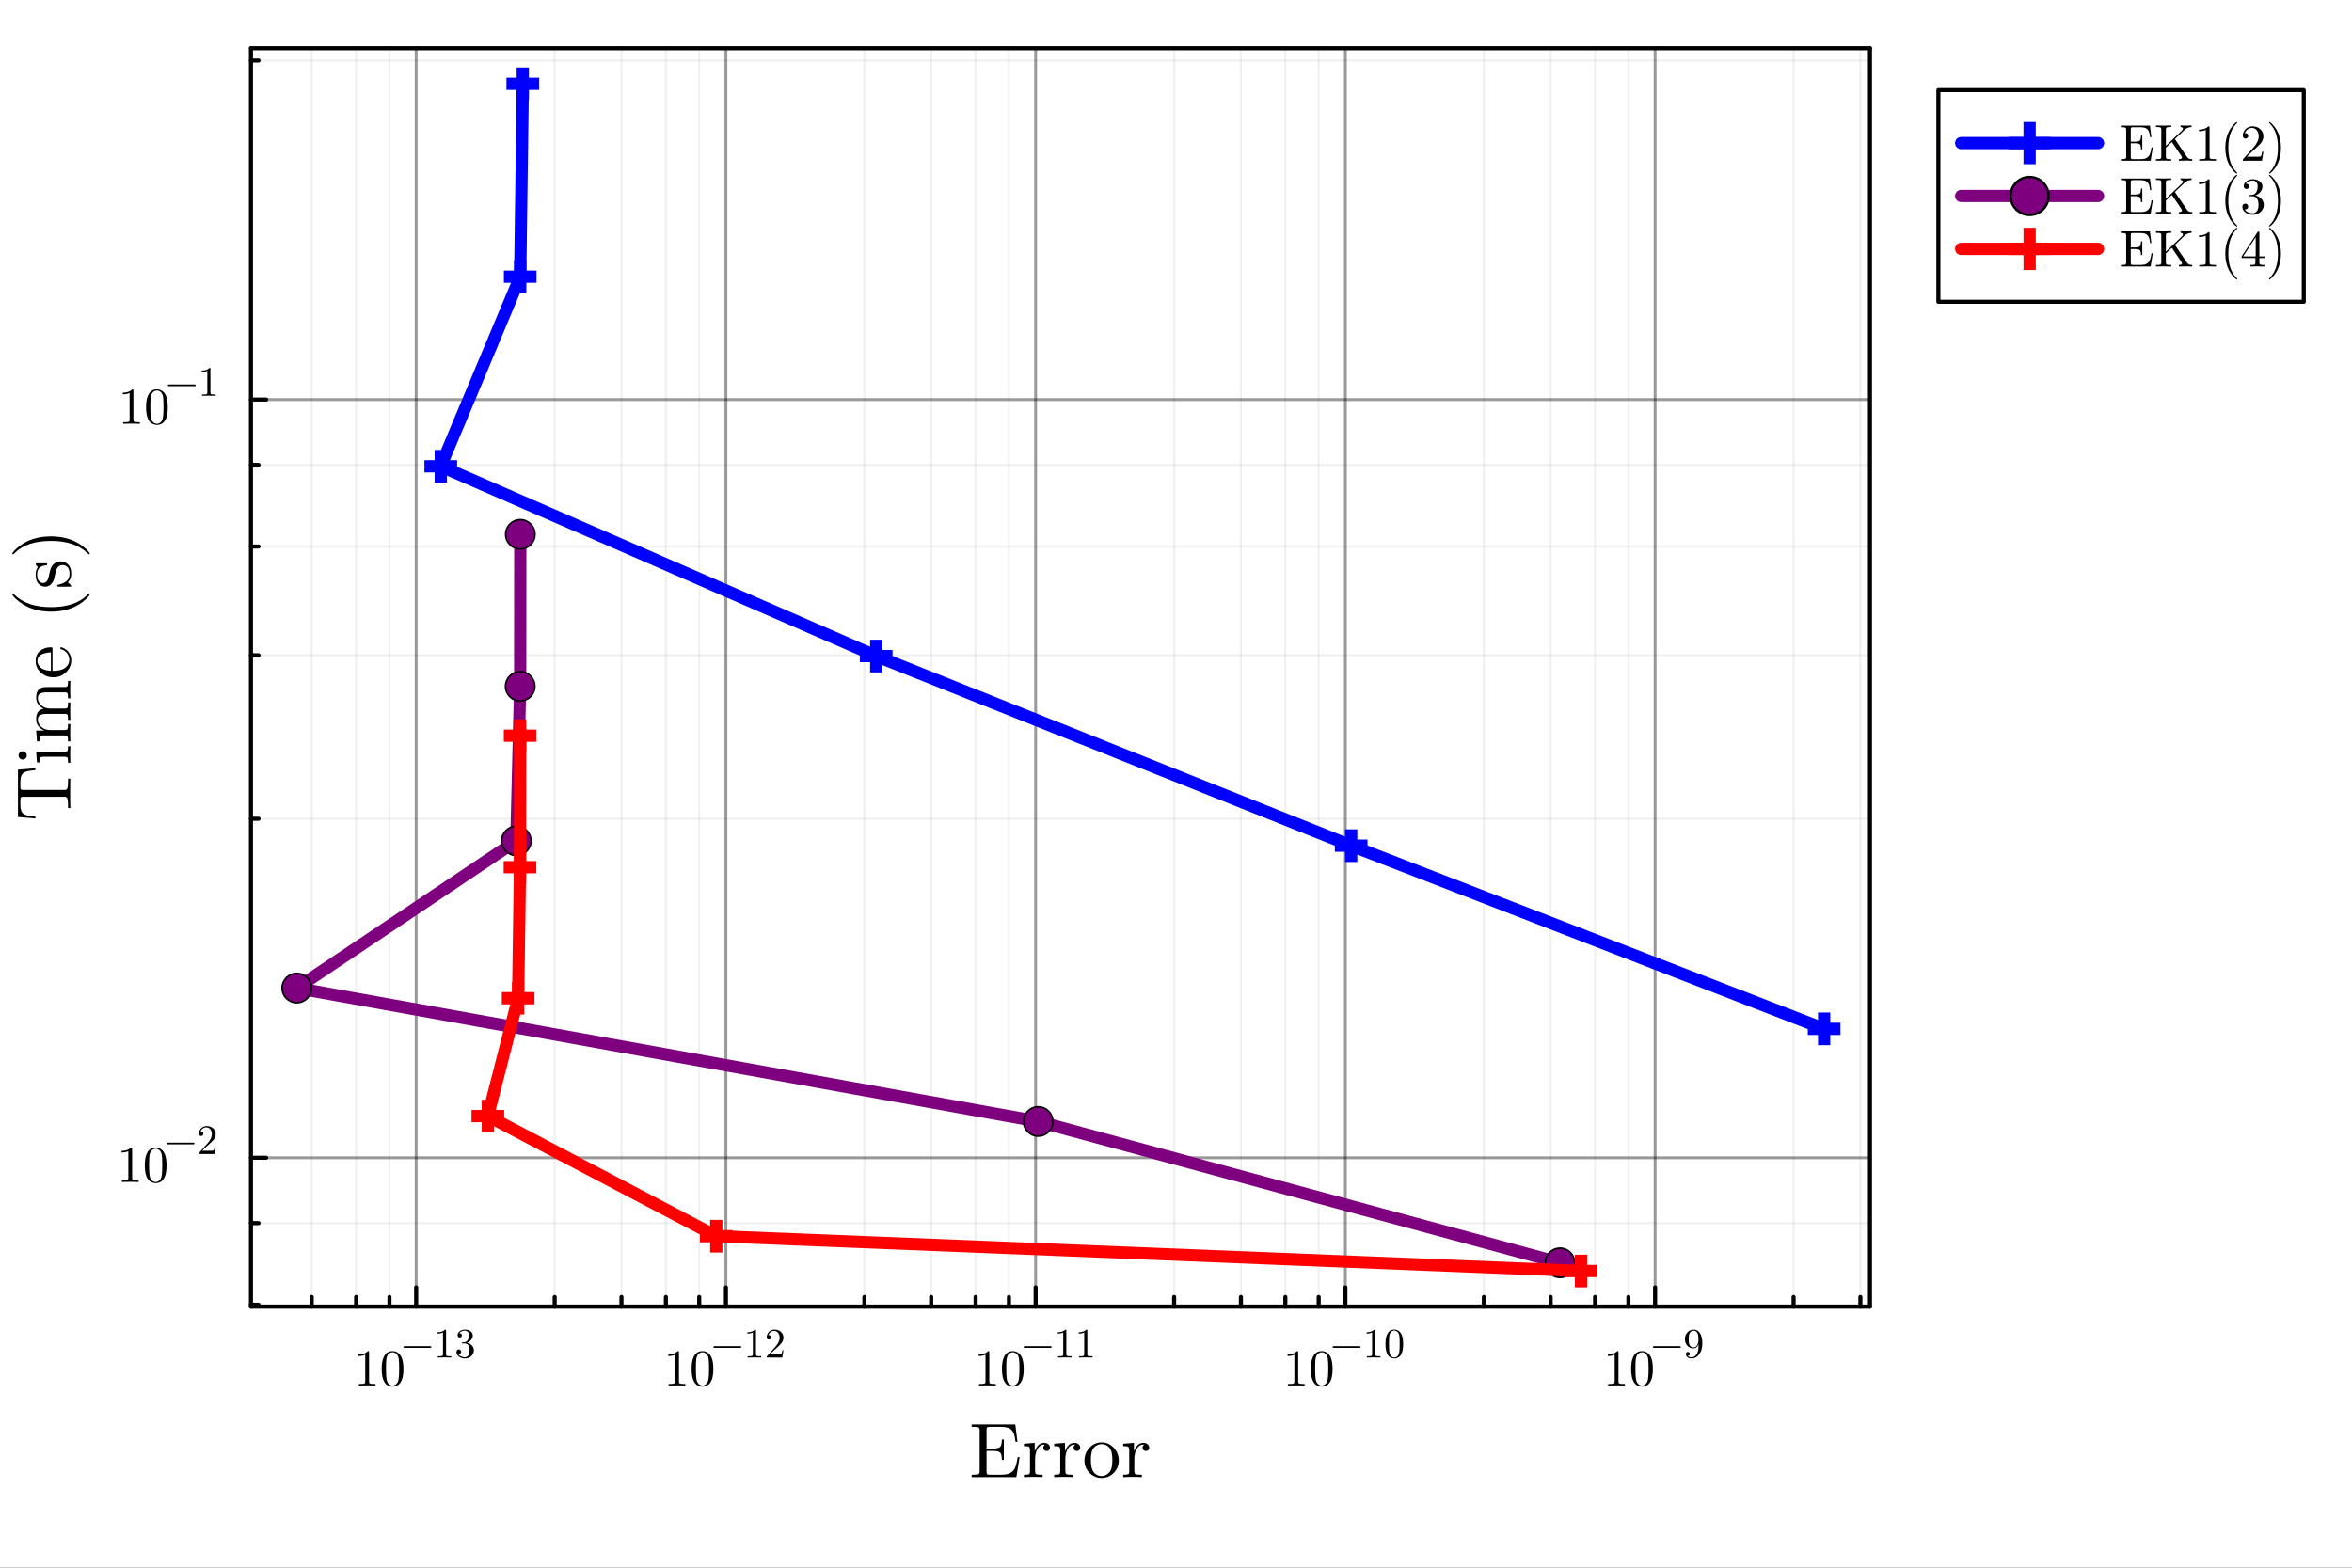<?xml version="1.0" encoding="utf-8"?>
<svg xmlns="http://www.w3.org/2000/svg" xmlns:xlink="http://www.w3.org/1999/xlink" width="576" height="384" viewBox="0 0 2304 1536">
<rect x="0" y="0" width="2304" height="1536" fill="#333333" stroke="none"/>
<defs>
  <clipPath id="clip220">
    <rect x="0" y="0" width="2304" height="1536"/>
  </clipPath>
</defs>
<path clip-path="url(#clip220)" d="M0 1536 L2304 1536 L2304 0 L0 0  Z" fill="#ffffff" fill-rule="evenodd" fill-opacity="1"/>
<defs>
  <clipPath id="clip221">
    <rect x="460" y="0" width="1614" height="1536"/>
  </clipPath>
</defs>
<path clip-path="url(#clip220)" d="M245.822 1280.22 L1831.79 1280.22 L1831.79 47.244 L245.822 47.244  Z" fill="#ffffff" fill-rule="evenodd" fill-opacity="1"/>
<defs>
  <clipPath id="clip222">
    <rect x="245" y="47" width="1587" height="1234"/>
  </clipPath>
</defs>
<polyline clip-path="url(#clip222)" style="stroke:#000000; stroke-linecap:round; stroke-linejoin:round; stroke-width:2.8; stroke-opacity:0.4; fill:none" points="407.679,1280.22 407.679,47.244 "/>
<polyline clip-path="url(#clip222)" style="stroke:#000000; stroke-linecap:round; stroke-linejoin:round; stroke-width:2.8; stroke-opacity:0.4; fill:none" points="711.09,1280.22 711.09,47.244 "/>
<polyline clip-path="url(#clip222)" style="stroke:#000000; stroke-linecap:round; stroke-linejoin:round; stroke-width:2.8; stroke-opacity:0.4; fill:none" points="1014.5,1280.22 1014.5,47.244 "/>
<polyline clip-path="url(#clip222)" style="stroke:#000000; stroke-linecap:round; stroke-linejoin:round; stroke-width:2.8; stroke-opacity:0.4; fill:none" points="1317.91,1280.22 1317.91,47.244 "/>
<polyline clip-path="url(#clip222)" style="stroke:#000000; stroke-linecap:round; stroke-linejoin:round; stroke-width:2.8; stroke-opacity:0.4; fill:none" points="1621.32,1280.22 1621.32,47.244 "/>
<polyline clip-path="url(#clip222)" style="stroke:#000000; stroke-linecap:round; stroke-linejoin:round; stroke-width:2; stroke-opacity:0.06; fill:none" points="305.356,1280.22 305.356,47.244 "/>
<polyline clip-path="url(#clip222)" style="stroke:#000000; stroke-linecap:round; stroke-linejoin:round; stroke-width:2; stroke-opacity:0.06; fill:none" points="348.872,1280.22 348.872,47.244 "/>
<polyline clip-path="url(#clip222)" style="stroke:#000000; stroke-linecap:round; stroke-linejoin:round; stroke-width:2; stroke-opacity:0.06; fill:none" points="381.529,1280.22 381.529,47.244 "/>
<polyline clip-path="url(#clip222)" style="stroke:#000000; stroke-linecap:round; stroke-linejoin:round; stroke-width:2; stroke-opacity:0.06; fill:none" points="543.352,1280.22 543.352,47.244 "/>
<polyline clip-path="url(#clip222)" style="stroke:#000000; stroke-linecap:round; stroke-linejoin:round; stroke-width:2; stroke-opacity:0.06; fill:none" points="608.767,1280.22 608.767,47.244 "/>
<polyline clip-path="url(#clip222)" style="stroke:#000000; stroke-linecap:round; stroke-linejoin:round; stroke-width:2; stroke-opacity:0.06; fill:none" points="652.283,1280.22 652.283,47.244 "/>
<polyline clip-path="url(#clip222)" style="stroke:#000000; stroke-linecap:round; stroke-linejoin:round; stroke-width:2; stroke-opacity:0.06; fill:none" points="684.94,1280.22 684.94,47.244 "/>
<polyline clip-path="url(#clip222)" style="stroke:#000000; stroke-linecap:round; stroke-linejoin:round; stroke-width:2; stroke-opacity:0.06; fill:none" points="846.763,1280.22 846.763,47.244 "/>
<polyline clip-path="url(#clip222)" style="stroke:#000000; stroke-linecap:round; stroke-linejoin:round; stroke-width:2; stroke-opacity:0.06; fill:none" points="912.178,1280.22 912.178,47.244 "/>
<polyline clip-path="url(#clip222)" style="stroke:#000000; stroke-linecap:round; stroke-linejoin:round; stroke-width:2; stroke-opacity:0.06; fill:none" points="955.694,1280.22 955.694,47.244 "/>
<polyline clip-path="url(#clip222)" style="stroke:#000000; stroke-linecap:round; stroke-linejoin:round; stroke-width:2; stroke-opacity:0.06; fill:none" points="988.351,1280.22 988.351,47.244 "/>
<polyline clip-path="url(#clip222)" style="stroke:#000000; stroke-linecap:round; stroke-linejoin:round; stroke-width:2; stroke-opacity:0.06; fill:none" points="1150.17,1280.22 1150.17,47.244 "/>
<polyline clip-path="url(#clip222)" style="stroke:#000000; stroke-linecap:round; stroke-linejoin:round; stroke-width:2; stroke-opacity:0.06; fill:none" points="1215.59,1280.22 1215.59,47.244 "/>
<polyline clip-path="url(#clip222)" style="stroke:#000000; stroke-linecap:round; stroke-linejoin:round; stroke-width:2; stroke-opacity:0.06; fill:none" points="1259.1,1280.22 1259.1,47.244 "/>
<polyline clip-path="url(#clip222)" style="stroke:#000000; stroke-linecap:round; stroke-linejoin:round; stroke-width:2; stroke-opacity:0.06; fill:none" points="1291.76,1280.22 1291.76,47.244 "/>
<polyline clip-path="url(#clip222)" style="stroke:#000000; stroke-linecap:round; stroke-linejoin:round; stroke-width:2; stroke-opacity:0.06; fill:none" points="1453.58,1280.22 1453.58,47.244 "/>
<polyline clip-path="url(#clip222)" style="stroke:#000000; stroke-linecap:round; stroke-linejoin:round; stroke-width:2; stroke-opacity:0.06; fill:none" points="1519,1280.22 1519,47.244 "/>
<polyline clip-path="url(#clip222)" style="stroke:#000000; stroke-linecap:round; stroke-linejoin:round; stroke-width:2; stroke-opacity:0.06; fill:none" points="1562.52,1280.22 1562.52,47.244 "/>
<polyline clip-path="url(#clip222)" style="stroke:#000000; stroke-linecap:round; stroke-linejoin:round; stroke-width:2; stroke-opacity:0.06; fill:none" points="1595.17,1280.22 1595.17,47.244 "/>
<polyline clip-path="url(#clip222)" style="stroke:#000000; stroke-linecap:round; stroke-linejoin:round; stroke-width:2; stroke-opacity:0.06; fill:none" points="1757,1280.22 1757,47.244 "/>
<polyline clip-path="url(#clip222)" style="stroke:#000000; stroke-linecap:round; stroke-linejoin:round; stroke-width:2; stroke-opacity:0.06; fill:none" points="1822.41,1280.22 1822.41,47.244 "/>
<polyline clip-path="url(#clip220)" style="stroke:#000000; stroke-linecap:round; stroke-linejoin:round; stroke-width:4; stroke-opacity:1; fill:none" points="245.822,1280.22 1831.79,1280.22 "/>
<polyline clip-path="url(#clip220)" style="stroke:#000000; stroke-linecap:round; stroke-linejoin:round; stroke-width:4; stroke-opacity:1; fill:none" points="245.822,47.244 1831.79,47.244 "/>
<polyline clip-path="url(#clip220)" style="stroke:#000000; stroke-linecap:round; stroke-linejoin:round; stroke-width:4; stroke-opacity:1; fill:none" points="407.679,1280.22 407.679,1261.33 "/>
<polyline clip-path="url(#clip220)" style="stroke:#000000; stroke-linecap:round; stroke-linejoin:round; stroke-width:4; stroke-opacity:1; fill:none" points="711.09,1280.22 711.09,1261.33 "/>
<polyline clip-path="url(#clip220)" style="stroke:#000000; stroke-linecap:round; stroke-linejoin:round; stroke-width:4; stroke-opacity:1; fill:none" points="1014.5,1280.22 1014.5,1261.33 "/>
<polyline clip-path="url(#clip220)" style="stroke:#000000; stroke-linecap:round; stroke-linejoin:round; stroke-width:4; stroke-opacity:1; fill:none" points="1317.91,1280.22 1317.91,1261.33 "/>
<polyline clip-path="url(#clip220)" style="stroke:#000000; stroke-linecap:round; stroke-linejoin:round; stroke-width:4; stroke-opacity:1; fill:none" points="1621.32,1280.22 1621.32,1261.33 "/>
<polyline clip-path="url(#clip220)" style="stroke:#000000; stroke-linecap:round; stroke-linejoin:round; stroke-width:4; stroke-opacity:1; fill:none" points="305.356,1280.22 305.356,1270.78 "/>
<polyline clip-path="url(#clip220)" style="stroke:#000000; stroke-linecap:round; stroke-linejoin:round; stroke-width:4; stroke-opacity:1; fill:none" points="348.872,1280.22 348.872,1270.78 "/>
<polyline clip-path="url(#clip220)" style="stroke:#000000; stroke-linecap:round; stroke-linejoin:round; stroke-width:4; stroke-opacity:1; fill:none" points="381.529,1280.22 381.529,1270.78 "/>
<polyline clip-path="url(#clip220)" style="stroke:#000000; stroke-linecap:round; stroke-linejoin:round; stroke-width:4; stroke-opacity:1; fill:none" points="543.352,1280.22 543.352,1270.78 "/>
<polyline clip-path="url(#clip220)" style="stroke:#000000; stroke-linecap:round; stroke-linejoin:round; stroke-width:4; stroke-opacity:1; fill:none" points="608.767,1280.22 608.767,1270.78 "/>
<polyline clip-path="url(#clip220)" style="stroke:#000000; stroke-linecap:round; stroke-linejoin:round; stroke-width:4; stroke-opacity:1; fill:none" points="652.283,1280.22 652.283,1270.78 "/>
<polyline clip-path="url(#clip220)" style="stroke:#000000; stroke-linecap:round; stroke-linejoin:round; stroke-width:4; stroke-opacity:1; fill:none" points="684.94,1280.22 684.94,1270.78 "/>
<polyline clip-path="url(#clip220)" style="stroke:#000000; stroke-linecap:round; stroke-linejoin:round; stroke-width:4; stroke-opacity:1; fill:none" points="846.763,1280.22 846.763,1270.78 "/>
<polyline clip-path="url(#clip220)" style="stroke:#000000; stroke-linecap:round; stroke-linejoin:round; stroke-width:4; stroke-opacity:1; fill:none" points="912.178,1280.22 912.178,1270.78 "/>
<polyline clip-path="url(#clip220)" style="stroke:#000000; stroke-linecap:round; stroke-linejoin:round; stroke-width:4; stroke-opacity:1; fill:none" points="955.694,1280.22 955.694,1270.78 "/>
<polyline clip-path="url(#clip220)" style="stroke:#000000; stroke-linecap:round; stroke-linejoin:round; stroke-width:4; stroke-opacity:1; fill:none" points="988.351,1280.22 988.351,1270.78 "/>
<polyline clip-path="url(#clip220)" style="stroke:#000000; stroke-linecap:round; stroke-linejoin:round; stroke-width:4; stroke-opacity:1; fill:none" points="1150.17,1280.22 1150.17,1270.78 "/>
<polyline clip-path="url(#clip220)" style="stroke:#000000; stroke-linecap:round; stroke-linejoin:round; stroke-width:4; stroke-opacity:1; fill:none" points="1215.59,1280.22 1215.59,1270.78 "/>
<polyline clip-path="url(#clip220)" style="stroke:#000000; stroke-linecap:round; stroke-linejoin:round; stroke-width:4; stroke-opacity:1; fill:none" points="1259.1,1280.22 1259.1,1270.78 "/>
<polyline clip-path="url(#clip220)" style="stroke:#000000; stroke-linecap:round; stroke-linejoin:round; stroke-width:4; stroke-opacity:1; fill:none" points="1291.76,1280.22 1291.76,1270.78 "/>
<polyline clip-path="url(#clip220)" style="stroke:#000000; stroke-linecap:round; stroke-linejoin:round; stroke-width:4; stroke-opacity:1; fill:none" points="1453.58,1280.22 1453.58,1270.78 "/>
<polyline clip-path="url(#clip220)" style="stroke:#000000; stroke-linecap:round; stroke-linejoin:round; stroke-width:4; stroke-opacity:1; fill:none" points="1519,1280.22 1519,1270.78 "/>
<polyline clip-path="url(#clip220)" style="stroke:#000000; stroke-linecap:round; stroke-linejoin:round; stroke-width:4; stroke-opacity:1; fill:none" points="1562.52,1280.22 1562.52,1270.78 "/>
<polyline clip-path="url(#clip220)" style="stroke:#000000; stroke-linecap:round; stroke-linejoin:round; stroke-width:4; stroke-opacity:1; fill:none" points="1595.17,1280.22 1595.17,1270.78 "/>
<polyline clip-path="url(#clip220)" style="stroke:#000000; stroke-linecap:round; stroke-linejoin:round; stroke-width:4; stroke-opacity:1; fill:none" points="1757,1280.22 1757,1270.78 "/>
<polyline clip-path="url(#clip220)" style="stroke:#000000; stroke-linecap:round; stroke-linejoin:round; stroke-width:4; stroke-opacity:1; fill:none" points="1822.41,1280.22 1822.41,1270.78 "/>
<path clip-path="url(#clip220)" d="M351.141 1328.64 L351.141 1327.06 Q357.218 1327.06 360.355 1323.82 Q361.22 1323.82 361.368 1324.02 Q361.516 1324.22 361.516 1325.13 L361.516 1353.51 Q361.516 1355.02 362.257 1355.49 Q362.999 1355.96 366.235 1355.96 L367.84 1355.96 L367.84 1357.52 Q366.062 1357.37 359.639 1357.37 Q353.216 1357.37 351.462 1357.52 L351.462 1355.96 L353.068 1355.96 Q356.254 1355.96 357.02 1355.52 Q357.786 1355.05 357.786 1353.51 L357.786 1327.3 Q355.143 1328.64 351.141 1328.64 Z" fill="#000000" fill-rule="nonzero" fill-opacity="1" /><path clip-path="url(#clip220)" d="M373.917 1341.34 Q373.917 1333.9 375.795 1329.85 Q378.413 1323.82 384.589 1323.82 Q385.899 1323.82 387.257 1324.19 Q388.641 1324.54 390.37 1325.9 Q392.124 1327.25 393.186 1329.48 Q395.212 1333.78 395.212 1341.34 Q395.212 1348.72 393.334 1352.75 Q390.592 1358.63 384.54 1358.63 Q382.267 1358.63 379.945 1357.47 Q377.648 1356.31 376.19 1353.51 Q373.917 1349.34 373.917 1341.34 M378.117 1340.72 Q378.117 1348.35 378.66 1351.39 Q379.278 1354.68 380.958 1356.11 Q382.662 1357.52 384.54 1357.52 Q386.566 1357.52 388.245 1356.01 Q389.95 1354.48 390.469 1351.19 Q391.037 1347.96 391.012 1340.72 Q391.012 1333.68 390.518 1330.86 Q389.851 1327.58 388.072 1326.27 Q386.318 1324.93 384.54 1324.93 Q383.873 1324.93 383.156 1325.13 Q382.465 1325.33 381.452 1325.9 Q380.439 1326.46 379.649 1327.87 Q378.883 1329.28 378.512 1331.41 Q378.117 1334.15 378.117 1340.72 Z" fill="#000000" fill-rule="nonzero" fill-opacity="1" /><path clip-path="url(#clip220)" d="M422.348 1319.25 Q422.589 1319.49 422.589 1319.83 Q422.589 1320.17 422.348 1320.41 Q422.107 1320.65 421.766 1320.65 L396.035 1320.65 Q395.693 1320.65 395.453 1320.41 Q395.212 1320.17 395.212 1319.83 Q395.212 1319.49 395.453 1319.25 Q395.693 1319.01 396.035 1319.01 L421.766 1319.01 Q422.107 1319.01 422.348 1319.25 Z" fill="#000000" fill-rule="nonzero" fill-opacity="1" /><path clip-path="url(#clip220)" d="M428.53 1306.64 L428.53 1305.36 Q433.468 1305.36 436.017 1302.73 Q436.72 1302.73 436.84 1302.89 Q436.96 1303.05 436.96 1303.79 L436.96 1326.85 Q436.96 1328.08 437.563 1328.46 Q438.165 1328.84 440.794 1328.84 L442.099 1328.84 L442.099 1330.11 Q440.654 1329.99 435.435 1329.99 Q430.216 1329.99 428.791 1330.11 L428.791 1328.84 L430.096 1328.84 Q432.685 1328.84 433.307 1328.48 Q433.93 1328.1 433.93 1326.85 L433.93 1305.56 Q431.782 1306.64 428.53 1306.64 Z" fill="#000000" fill-rule="nonzero" fill-opacity="1" /><path clip-path="url(#clip220)" d="M447.157 1324.57 Q447.157 1323.34 447.859 1322.76 Q448.562 1322.18 449.465 1322.18 Q450.408 1322.18 451.071 1322.8 Q451.753 1323.4 451.753 1324.47 Q451.753 1325.61 450.95 1326.25 Q450.167 1326.89 449.043 1326.73 Q450.027 1328.38 451.833 1329.12 Q453.66 1329.87 455.346 1329.87 Q457.112 1329.87 458.537 1328.34 Q459.982 1326.81 459.982 1323.08 Q459.982 1319.91 458.738 1318.08 Q457.514 1316.26 455.085 1316.26 L453.278 1316.26 Q452.656 1316.26 452.476 1316.2 Q452.295 1316.14 452.295 1315.8 Q452.295 1315.39 452.917 1315.31 Q453.539 1315.31 454.523 1315.19 Q456.911 1315.11 458.176 1313.05 Q459.32 1311.12 459.32 1308.37 Q459.32 1305.86 458.116 1304.82 Q456.931 1303.75 455.386 1303.75 Q453.941 1303.75 452.355 1304.35 Q450.77 1304.96 449.906 1306.3 Q452.456 1306.3 452.456 1308.37 Q452.456 1309.27 451.873 1309.87 Q451.311 1310.46 450.368 1310.46 Q449.465 1310.46 448.863 1309.89 Q448.261 1309.31 448.261 1308.33 Q448.261 1305.98 450.348 1304.35 Q452.456 1302.73 455.547 1302.73 Q458.597 1302.73 460.845 1304.33 Q463.114 1305.94 463.114 1308.41 Q463.114 1310.84 461.508 1312.82 Q459.902 1314.81 457.353 1315.63 Q460.484 1316.26 462.351 1318.38 Q464.217 1320.49 464.217 1323.08 Q464.217 1326.29 461.688 1328.66 Q459.159 1331.01 455.466 1331.01 Q452.054 1331.01 449.605 1329.16 Q447.157 1327.32 447.157 1324.57 Z" fill="#000000" fill-rule="nonzero" fill-opacity="1" /><path clip-path="url(#clip220)" d="M654.712 1328.64 L654.712 1327.06 Q660.789 1327.06 663.927 1323.82 Q664.791 1323.82 664.94 1324.02 Q665.088 1324.22 665.088 1325.13 L665.088 1353.51 Q665.088 1355.02 665.829 1355.49 Q666.57 1355.96 669.806 1355.96 L671.412 1355.96 L671.412 1357.52 Q669.633 1357.37 663.21 1357.37 Q656.787 1357.37 655.034 1357.52 L655.034 1355.96 L656.639 1355.96 Q659.826 1355.96 660.592 1355.52 Q661.358 1355.05 661.358 1353.51 L661.358 1327.3 Q658.714 1328.64 654.712 1328.64 Z" fill="#000000" fill-rule="nonzero" fill-opacity="1" /><path clip-path="url(#clip220)" d="M677.489 1341.34 Q677.489 1333.9 679.366 1329.85 Q681.985 1323.82 688.161 1323.82 Q689.47 1323.82 690.829 1324.19 Q692.212 1324.54 693.941 1325.9 Q695.695 1327.25 696.757 1329.48 Q698.783 1333.78 698.783 1341.34 Q698.783 1348.72 696.906 1352.75 Q694.164 1358.63 688.111 1358.63 Q685.839 1358.63 683.516 1357.47 Q681.219 1356.31 679.762 1353.51 Q677.489 1349.34 677.489 1341.34 M681.688 1340.72 Q681.688 1348.35 682.232 1351.39 Q682.849 1354.68 684.529 1356.11 Q686.234 1357.52 688.111 1357.52 Q690.137 1357.52 691.817 1356.01 Q693.521 1354.48 694.04 1351.19 Q694.608 1347.96 694.584 1340.72 Q694.584 1333.68 694.09 1330.86 Q693.423 1327.58 691.644 1326.27 Q689.89 1324.93 688.111 1324.93 Q687.444 1324.93 686.728 1325.13 Q686.036 1325.33 685.023 1325.9 Q684.011 1326.46 683.22 1327.87 Q682.454 1329.28 682.084 1331.41 Q681.688 1334.15 681.688 1340.72 Z" fill="#000000" fill-rule="nonzero" fill-opacity="1" /><path clip-path="url(#clip220)" d="M725.92 1319.25 Q726.161 1319.49 726.161 1319.83 Q726.161 1320.17 725.92 1320.41 Q725.679 1320.65 725.338 1320.65 L699.606 1320.65 Q699.265 1320.65 699.024 1320.41 Q698.783 1320.17 698.783 1319.83 Q698.783 1319.49 699.024 1319.25 Q699.265 1319.01 699.606 1319.01 L725.338 1319.01 Q725.679 1319.01 725.92 1319.25 Z" fill="#000000" fill-rule="nonzero" fill-opacity="1" /><path clip-path="url(#clip220)" d="M732.102 1306.64 L732.102 1305.36 Q737.039 1305.36 739.588 1302.73 Q740.291 1302.73 740.411 1302.89 Q740.532 1303.05 740.532 1303.79 L740.532 1326.85 Q740.532 1328.08 741.134 1328.46 Q741.736 1328.84 744.365 1328.84 L745.67 1328.84 L745.67 1330.11 Q744.225 1329.99 739.006 1329.99 Q733.788 1329.99 732.363 1330.11 L732.363 1328.84 L733.667 1328.84 Q736.257 1328.84 736.879 1328.48 Q737.501 1328.1 737.501 1326.85 L737.501 1305.56 Q735.353 1306.64 732.102 1306.64 Z" fill="#000000" fill-rule="nonzero" fill-opacity="1" /><path clip-path="url(#clip220)" d="M751.049 1330.11 Q751.049 1329.36 751.11 1329.14 Q751.19 1328.92 751.511 1328.58 L759.399 1319.79 Q763.714 1314.93 763.714 1310.7 Q763.714 1307.95 762.269 1305.98 Q760.844 1304.01 758.215 1304.01 Q756.408 1304.01 754.883 1305.12 Q753.358 1306.22 752.655 1308.19 Q752.775 1308.15 753.197 1308.15 Q754.221 1308.15 754.783 1308.79 Q755.365 1309.43 755.365 1310.3 Q755.365 1311.4 754.642 1311.94 Q753.94 1312.46 753.237 1312.46 Q752.956 1312.46 752.575 1312.4 Q752.213 1312.34 751.631 1311.78 Q751.049 1311.2 751.049 1310.18 Q751.049 1307.3 753.217 1305.02 Q755.405 1302.73 758.737 1302.73 Q762.51 1302.73 764.979 1304.98 Q767.468 1307.2 767.468 1310.7 Q767.468 1311.92 767.086 1313.05 Q766.725 1314.15 766.223 1315.01 Q765.742 1315.88 764.417 1317.26 Q763.092 1318.65 762.028 1319.63 Q760.965 1320.61 758.576 1322.7 L754.221 1326.93 L761.627 1326.93 Q765.24 1326.93 765.521 1326.61 Q765.922 1326.03 766.424 1322.96 L767.468 1322.96 L766.304 1330.11 L751.049 1330.11 Z" fill="#000000" fill-rule="nonzero" fill-opacity="1" /><path clip-path="url(#clip220)" d="M958.745 1328.64 L958.745 1327.06 Q964.823 1327.06 967.96 1323.82 Q968.824 1323.82 968.973 1324.02 Q969.121 1324.22 969.121 1325.13 L969.121 1353.51 Q969.121 1355.02 969.862 1355.49 Q970.603 1355.96 973.839 1355.96 L975.445 1355.96 L975.445 1357.52 Q973.666 1357.37 967.243 1357.37 Q960.821 1357.37 959.067 1357.52 L959.067 1355.96 L960.672 1355.96 Q963.859 1355.96 964.625 1355.52 Q965.391 1355.05 965.391 1353.51 L965.391 1327.3 Q962.747 1328.64 958.745 1328.64 Z" fill="#000000" fill-rule="nonzero" fill-opacity="1" /><path clip-path="url(#clip220)" d="M981.522 1341.34 Q981.522 1333.9 983.399 1329.85 Q986.018 1323.82 992.194 1323.82 Q993.503 1323.82 994.862 1324.19 Q996.245 1324.54 997.974 1325.9 Q999.728 1327.25 1000.79 1329.48 Q1002.82 1333.78 1002.82 1341.34 Q1002.82 1348.72 1000.94 1352.75 Q998.197 1358.63 992.144 1358.63 Q989.872 1358.63 987.55 1357.47 Q985.252 1356.31 983.795 1353.51 Q981.522 1349.34 981.522 1341.34 M985.722 1340.72 Q985.722 1348.35 986.265 1351.39 Q986.883 1354.68 988.562 1356.11 Q990.267 1357.52 992.144 1357.52 Q994.17 1357.52 995.85 1356.01 Q997.554 1354.48 998.073 1351.19 Q998.641 1347.96 998.617 1340.72 Q998.617 1333.68 998.123 1330.86 Q997.456 1327.58 995.677 1326.27 Q993.923 1324.93 992.144 1324.93 Q991.477 1324.93 990.761 1325.13 Q990.069 1325.33 989.057 1325.9 Q988.044 1326.46 987.253 1327.87 Q986.487 1329.28 986.117 1331.41 Q985.722 1334.15 985.722 1340.72 Z" fill="#000000" fill-rule="nonzero" fill-opacity="1" /><path clip-path="url(#clip220)" d="M1029.95 1319.25 Q1030.19 1319.49 1030.19 1319.83 Q1030.19 1320.17 1029.95 1320.41 Q1029.71 1320.65 1029.37 1320.65 L1003.64 1320.65 Q1003.3 1320.65 1003.06 1320.41 Q1002.82 1320.17 1002.82 1319.83 Q1002.82 1319.49 1003.06 1319.25 Q1003.3 1319.01 1003.64 1319.01 L1029.37 1319.01 Q1029.71 1319.01 1029.95 1319.25 Z" fill="#000000" fill-rule="nonzero" fill-opacity="1" /><path clip-path="url(#clip220)" d="M1036.13 1306.64 L1036.13 1305.36 Q1041.07 1305.36 1043.62 1302.73 Q1044.32 1302.73 1044.44 1302.89 Q1044.56 1303.05 1044.56 1303.79 L1044.56 1326.85 Q1044.56 1328.08 1045.17 1328.46 Q1045.77 1328.84 1048.4 1328.84 L1049.7 1328.84 L1049.7 1330.11 Q1048.26 1329.99 1043.04 1329.99 Q1037.82 1329.99 1036.4 1330.11 L1036.4 1328.84 L1037.7 1328.84 Q1040.29 1328.84 1040.91 1328.48 Q1041.53 1328.1 1041.53 1326.85 L1041.53 1305.56 Q1039.39 1306.64 1036.13 1306.64 Z" fill="#000000" fill-rule="nonzero" fill-opacity="1" /><path clip-path="url(#clip220)" d="M1056.69 1306.64 L1056.69 1305.36 Q1061.63 1305.36 1064.17 1302.73 Q1064.88 1302.73 1065 1302.89 Q1065.12 1303.05 1065.12 1303.79 L1065.12 1326.85 Q1065.12 1328.08 1065.72 1328.46 Q1066.32 1328.84 1068.95 1328.84 L1070.26 1328.84 L1070.26 1330.11 Q1068.81 1329.99 1063.59 1329.99 Q1058.37 1329.99 1056.95 1330.11 L1056.95 1328.84 L1058.25 1328.84 Q1060.84 1328.84 1061.47 1328.48 Q1062.09 1328.1 1062.09 1326.85 L1062.09 1305.56 Q1059.94 1306.64 1056.69 1306.64 Z" fill="#000000" fill-rule="nonzero" fill-opacity="1" /><path clip-path="url(#clip220)" d="M1261.31 1328.64 L1261.31 1327.06 Q1267.39 1327.06 1270.53 1323.82 Q1271.39 1323.82 1271.54 1324.02 Q1271.69 1324.22 1271.69 1325.13 L1271.69 1353.51 Q1271.69 1355.02 1272.43 1355.49 Q1273.17 1355.96 1276.41 1355.96 L1278.01 1355.96 L1278.01 1357.52 Q1276.23 1357.37 1269.81 1357.37 Q1263.39 1357.37 1261.63 1357.52 L1261.63 1355.96 L1263.24 1355.96 Q1266.43 1355.96 1267.19 1355.52 Q1267.96 1355.05 1267.96 1353.51 L1267.96 1327.3 Q1265.32 1328.64 1261.31 1328.64 Z" fill="#000000" fill-rule="nonzero" fill-opacity="1" /><path clip-path="url(#clip220)" d="M1284.09 1341.34 Q1284.09 1333.9 1285.97 1329.85 Q1288.59 1323.82 1294.76 1323.82 Q1296.07 1323.82 1297.43 1324.19 Q1298.81 1324.54 1300.54 1325.9 Q1302.3 1327.25 1303.36 1329.48 Q1305.38 1333.78 1305.38 1341.34 Q1305.38 1348.72 1303.51 1352.75 Q1300.76 1358.63 1294.71 1358.63 Q1292.44 1358.63 1290.12 1357.47 Q1287.82 1356.31 1286.36 1353.51 Q1284.09 1349.34 1284.09 1341.34 M1288.29 1340.72 Q1288.29 1348.35 1288.83 1351.39 Q1289.45 1354.68 1291.13 1356.11 Q1292.83 1357.52 1294.71 1357.52 Q1296.74 1357.52 1298.42 1356.01 Q1300.12 1354.48 1300.64 1351.19 Q1301.21 1347.96 1301.18 1340.72 Q1301.18 1333.68 1300.69 1330.86 Q1300.02 1327.58 1298.24 1326.27 Q1296.49 1324.93 1294.71 1324.93 Q1294.05 1324.93 1293.33 1325.13 Q1292.64 1325.33 1291.62 1325.9 Q1290.61 1326.46 1289.82 1327.87 Q1289.06 1329.28 1288.68 1331.41 Q1288.29 1334.15 1288.29 1340.72 Z" fill="#000000" fill-rule="nonzero" fill-opacity="1" /><path clip-path="url(#clip220)" d="M1332.52 1319.25 Q1332.76 1319.49 1332.76 1319.83 Q1332.76 1320.17 1332.52 1320.41 Q1332.28 1320.65 1331.94 1320.65 L1306.21 1320.65 Q1305.87 1320.65 1305.63 1320.41 Q1305.38 1320.17 1305.38 1319.83 Q1305.38 1319.49 1305.63 1319.25 Q1305.87 1319.01 1306.21 1319.01 L1331.94 1319.01 Q1332.28 1319.01 1332.52 1319.25 Z" fill="#000000" fill-rule="nonzero" fill-opacity="1" /><path clip-path="url(#clip220)" d="M1338.7 1306.64 L1338.7 1305.36 Q1343.64 1305.36 1346.19 1302.73 Q1346.89 1302.73 1347.01 1302.89 Q1347.13 1303.05 1347.13 1303.79 L1347.13 1326.85 Q1347.13 1328.08 1347.73 1328.46 Q1348.34 1328.84 1350.97 1328.84 L1352.27 1328.84 L1352.27 1330.11 Q1350.83 1329.99 1345.61 1329.99 Q1340.39 1329.99 1338.96 1330.11 L1338.96 1328.84 L1340.27 1328.84 Q1342.86 1328.84 1343.48 1328.48 Q1344.1 1328.1 1344.1 1326.85 L1344.1 1305.56 Q1341.95 1306.64 1338.7 1306.64 Z" fill="#000000" fill-rule="nonzero" fill-opacity="1" /><path clip-path="url(#clip220)" d="M1357.21 1316.96 Q1357.21 1310.92 1358.73 1307.63 Q1360.86 1302.73 1365.88 1302.73 Q1366.94 1302.73 1368.05 1303.03 Q1369.17 1303.31 1370.58 1304.41 Q1372 1305.52 1372.86 1307.32 Q1374.51 1310.82 1374.51 1316.96 Q1374.51 1322.96 1372.98 1326.23 Q1370.76 1331.01 1365.84 1331.01 Q1363.99 1331.01 1362.11 1330.07 Q1360.24 1329.12 1359.06 1326.85 Q1357.21 1323.46 1357.21 1316.96 M1360.62 1316.46 Q1360.62 1322.66 1361.06 1325.13 Q1361.56 1327.8 1362.93 1328.96 Q1364.31 1330.11 1365.84 1330.11 Q1367.49 1330.11 1368.85 1328.88 Q1370.24 1327.64 1370.66 1324.97 Q1371.12 1322.34 1371.1 1316.46 Q1371.1 1310.74 1370.7 1308.45 Q1370.15 1305.78 1368.71 1304.72 Q1367.28 1303.63 1365.84 1303.63 Q1365.3 1303.63 1364.72 1303.79 Q1364.15 1303.95 1363.33 1304.41 Q1362.51 1304.88 1361.87 1306.02 Q1361.24 1307.16 1360.94 1308.89 Q1360.62 1311.12 1360.62 1316.46 Z" fill="#000000" fill-rule="nonzero" fill-opacity="1" /><path clip-path="url(#clip220)" d="M1575.06 1328.64 L1575.06 1327.06 Q1581.14 1327.06 1584.28 1323.82 Q1585.14 1323.82 1585.29 1324.02 Q1585.44 1324.22 1585.44 1325.13 L1585.44 1353.51 Q1585.44 1355.02 1586.18 1355.49 Q1586.92 1355.96 1590.15 1355.96 L1591.76 1355.96 L1591.76 1357.52 Q1589.98 1357.37 1583.56 1357.37 Q1577.14 1357.37 1575.38 1357.52 L1575.38 1355.96 L1576.99 1355.96 Q1580.17 1355.96 1580.94 1355.52 Q1581.71 1355.05 1581.71 1353.51 L1581.71 1327.3 Q1579.06 1328.64 1575.06 1328.64 Z" fill="#000000" fill-rule="nonzero" fill-opacity="1" /><path clip-path="url(#clip220)" d="M1597.84 1341.34 Q1597.84 1333.9 1599.72 1329.85 Q1602.33 1323.82 1608.51 1323.82 Q1609.82 1323.82 1611.18 1324.19 Q1612.56 1324.54 1614.29 1325.9 Q1616.04 1327.25 1617.11 1329.48 Q1619.13 1333.78 1619.13 1341.34 Q1619.13 1348.72 1617.25 1352.75 Q1614.51 1358.63 1608.46 1358.63 Q1606.19 1358.63 1603.87 1357.47 Q1601.57 1356.31 1600.11 1353.51 Q1597.84 1349.34 1597.84 1341.34 M1602.04 1340.72 Q1602.04 1348.35 1602.58 1351.39 Q1603.2 1354.68 1604.88 1356.11 Q1606.58 1357.52 1608.46 1357.52 Q1610.49 1357.52 1612.17 1356.01 Q1613.87 1354.48 1614.39 1351.19 Q1614.96 1347.96 1614.93 1340.72 Q1614.93 1333.68 1614.44 1330.86 Q1613.77 1327.58 1611.99 1326.27 Q1610.24 1324.93 1608.46 1324.93 Q1607.79 1324.93 1607.08 1325.13 Q1606.38 1325.33 1605.37 1325.9 Q1604.36 1326.46 1603.57 1327.87 Q1602.8 1329.28 1602.43 1331.41 Q1602.04 1334.15 1602.04 1340.72 Z" fill="#000000" fill-rule="nonzero" fill-opacity="1" /><path clip-path="url(#clip220)" d="M1646.27 1319.25 Q1646.51 1319.49 1646.51 1319.83 Q1646.51 1320.17 1646.27 1320.41 Q1646.03 1320.65 1645.69 1320.65 L1619.95 1320.65 Q1619.61 1320.65 1619.37 1320.41 Q1619.13 1320.17 1619.13 1319.83 Q1619.13 1319.49 1619.37 1319.25 Q1619.61 1319.01 1619.95 1319.01 L1645.69 1319.01 Q1646.03 1319.01 1646.27 1319.25 Z" fill="#000000" fill-rule="nonzero" fill-opacity="1" /><path clip-path="url(#clip220)" d="M1650.52 1311.98 Q1650.52 1309.79 1651.17 1308.31 Q1651.81 1306.8 1653.15 1305.32 Q1655.62 1302.73 1659.19 1302.73 Q1660.72 1302.73 1662.06 1303.37 Q1663.43 1304.01 1664.71 1305.48 Q1666.02 1306.92 1666.8 1309.79 Q1667.58 1312.64 1667.58 1316.58 Q1667.58 1322.94 1664.49 1326.97 Q1661.42 1331.01 1657.27 1331.01 Q1654.64 1331.01 1653.09 1329.83 Q1651.55 1328.62 1651.55 1326.57 Q1651.55 1325.51 1652.15 1325.07 Q1652.75 1324.61 1653.43 1324.61 Q1654.18 1324.61 1654.76 1325.11 Q1655.34 1325.59 1655.34 1326.49 Q1655.34 1327.24 1654.86 1327.82 Q1654.4 1328.38 1653.19 1328.38 Q1654.38 1329.87 1657.23 1329.87 Q1658.25 1329.87 1659.27 1329.4 Q1660.3 1328.92 1661.4 1327.78 Q1662.53 1326.61 1663.21 1324.19 Q1663.89 1321.76 1663.89 1318.34 L1663.89 1317.04 Q1662.25 1321.15 1658.75 1321.15 Q1655.3 1321.15 1652.91 1318.5 Q1650.52 1315.86 1650.52 1311.98 M1654.22 1312.02 Q1654.22 1316.1 1654.96 1317.6 Q1656.22 1320.19 1658.79 1320.19 Q1661.3 1320.19 1662.55 1317.96 Q1663.81 1315.71 1663.81 1312.8 Q1663.81 1308.77 1663.15 1307 Q1661.92 1303.75 1659.19 1303.75 Q1656.48 1303.75 1655.08 1306.34 Q1654.22 1307.87 1654.22 1312.02 Z" fill="#000000" fill-rule="nonzero" fill-opacity="1" /><path clip-path="url(#clip220)" d="M951.856 1447.26 L951.856 1444.92 L953.672 1444.92 Q957.785 1444.92 958.712 1444.26 Q959.675 1443.55 959.675 1441.33 L959.675 1401.57 Q959.675 1399.38 958.712 1398.72 Q957.748 1398.01 953.672 1398.01 L951.856 1398.01 L951.856 1395.64 L994.581 1395.64 L996.693 1412.72 L994.803 1412.72 Q994.284 1408.39 993.58 1405.9 Q992.913 1403.38 991.246 1401.46 Q989.616 1399.53 986.91 1398.79 Q984.243 1398.01 979.907 1398.01 L970.125 1398.01 Q967.531 1398.01 966.975 1398.57 Q966.419 1399.09 966.419 1401.05 L966.419 1419.24 L973.237 1419.24 Q978.462 1419.24 979.944 1417.43 Q981.426 1415.61 981.426 1410.39 L983.353 1410.39 L983.353 1430.47 L981.426 1430.47 Q981.426 1425.32 979.944 1423.47 Q978.462 1421.62 973.237 1421.62 L966.419 1421.62 L966.419 1441.88 Q966.419 1443.85 966.975 1444.4 Q967.568 1444.92 970.125 1444.92 L980.241 1444.92 Q983.501 1444.92 985.873 1444.52 Q988.282 1444.07 989.949 1443.03 Q991.616 1441.96 992.728 1440.74 Q993.877 1439.51 994.655 1437.33 Q995.47 1435.1 995.915 1433.07 Q996.397 1431.03 996.915 1427.69 L998.805 1427.69 L995.618 1447.26 L951.856 1447.26 Z" fill="#000000" fill-rule="nonzero" fill-opacity="1" /><path clip-path="url(#clip220)" d="M1003.03 1447.26 L1003.03 1444.92 Q1007.07 1444.92 1007.99 1444.44 Q1008.96 1443.92 1008.96 1441.48 L1008.96 1421.13 Q1008.96 1418.32 1007.96 1417.61 Q1006.99 1416.91 1003.03 1416.91 L1003.03 1414.54 L1013.59 1413.72 L1013.59 1422.06 Q1014.66 1418.8 1016.93 1416.28 Q1019.22 1413.72 1022.93 1413.72 Q1025.37 1413.72 1026.93 1415.09 Q1028.52 1416.46 1028.52 1418.35 Q1028.52 1420.02 1027.49 1420.87 Q1026.49 1421.69 1025.26 1421.69 Q1023.89 1421.69 1022.93 1420.84 Q1022 1419.95 1022 1418.43 Q1022 1417.5 1022.41 1416.8 Q1022.85 1416.06 1023.19 1415.8 Q1023.52 1415.54 1023.74 1415.46 Q1023.59 1415.39 1022.93 1415.39 Q1018.74 1415.39 1016.33 1419.58 Q1013.96 1423.73 1013.96 1429.66 L1013.96 1441.33 Q1013.96 1443.51 1014.85 1444.22 Q1015.78 1444.92 1019.74 1444.92 L1021.33 1444.92 L1021.33 1447.26 Q1018.3 1447.03 1011.7 1447.03 Q1010.77 1447.03 1009.33 1447.07 Q1007.88 1447.11 1005.99 1447.18 Q1004.1 1447.26 1003.03 1447.26 Z" fill="#000000" fill-rule="nonzero" fill-opacity="1" /><path clip-path="url(#clip220)" d="M1032.67 1447.26 L1032.67 1444.92 Q1036.71 1444.92 1037.64 1444.44 Q1038.6 1443.92 1038.6 1441.48 L1038.6 1421.13 Q1038.6 1418.32 1037.6 1417.61 Q1036.64 1416.91 1032.67 1416.91 L1032.67 1414.54 L1043.23 1413.72 L1043.23 1422.06 Q1044.31 1418.8 1046.57 1416.28 Q1048.87 1413.72 1052.57 1413.72 Q1055.02 1413.72 1056.57 1415.09 Q1058.17 1416.46 1058.17 1418.35 Q1058.17 1420.02 1057.13 1420.87 Q1056.13 1421.69 1054.91 1421.69 Q1053.54 1421.69 1052.57 1420.84 Q1051.65 1419.95 1051.65 1418.43 Q1051.65 1417.5 1052.05 1416.8 Q1052.5 1416.06 1052.83 1415.8 Q1053.16 1415.54 1053.39 1415.46 Q1053.24 1415.39 1052.57 1415.39 Q1048.38 1415.39 1045.98 1419.58 Q1043.6 1423.73 1043.6 1429.66 L1043.6 1441.33 Q1043.6 1443.51 1044.49 1444.22 Q1045.42 1444.92 1049.39 1444.92 L1050.98 1444.92 L1050.98 1447.26 Q1047.94 1447.03 1041.34 1447.03 Q1040.42 1447.03 1038.97 1447.07 Q1037.53 1447.11 1035.64 1447.18 Q1033.75 1447.26 1032.67 1447.26 Z" fill="#000000" fill-rule="nonzero" fill-opacity="1" /><path clip-path="url(#clip220)" d="M1067.32 1443.18 Q1062.32 1438.22 1062.32 1431.03 Q1062.32 1423.8 1067.21 1418.54 Q1072.14 1413.24 1079.18 1413.24 Q1086.07 1413.24 1091 1418.5 Q1095.96 1423.73 1095.96 1431.03 Q1095.96 1438.18 1090.96 1443.14 Q1086 1448.11 1079.1 1448.11 Q1072.36 1448.11 1067.32 1443.18 M1068.62 1430.4 Q1068.62 1437.77 1070.54 1441.11 Q1073.51 1446.18 1079.18 1446.18 Q1081.99 1446.18 1084.33 1444.66 Q1086.7 1443.14 1088 1440.59 Q1089.66 1437.25 1089.66 1430.4 Q1089.66 1423.1 1087.66 1419.87 Q1084.7 1414.95 1079.1 1414.95 Q1076.66 1414.95 1074.25 1416.24 Q1071.88 1417.5 1070.43 1420.02 Q1068.62 1423.36 1068.62 1430.4 Z" fill="#000000" fill-rule="nonzero" fill-opacity="1" /><path clip-path="url(#clip220)" d="M1100.26 1447.26 L1100.26 1444.92 Q1104.3 1444.92 1105.23 1444.44 Q1106.19 1443.92 1106.19 1441.48 L1106.19 1421.13 Q1106.19 1418.32 1105.19 1417.61 Q1104.23 1416.91 1100.26 1416.91 L1100.26 1414.54 L1110.82 1413.72 L1110.82 1422.06 Q1111.9 1418.8 1114.16 1416.28 Q1116.45 1413.72 1120.16 1413.72 Q1122.61 1413.72 1124.16 1415.09 Q1125.76 1416.46 1125.76 1418.35 Q1125.76 1420.02 1124.72 1420.87 Q1123.72 1421.69 1122.49 1421.69 Q1121.12 1421.69 1120.16 1420.84 Q1119.23 1419.95 1119.23 1418.43 Q1119.23 1417.5 1119.64 1416.8 Q1120.09 1416.06 1120.42 1415.8 Q1120.75 1415.54 1120.98 1415.46 Q1120.83 1415.39 1120.16 1415.39 Q1115.97 1415.39 1113.56 1419.58 Q1111.19 1423.73 1111.19 1429.66 L1111.19 1441.33 Q1111.19 1443.51 1112.08 1444.22 Q1113.01 1444.92 1116.97 1444.92 L1118.57 1444.92 L1118.57 1447.26 Q1115.53 1447.03 1108.93 1447.03 Q1108.01 1447.03 1106.56 1447.07 Q1105.12 1447.11 1103.23 1447.18 Q1101.34 1447.26 1100.26 1447.26 Z" fill="#000000" fill-rule="nonzero" fill-opacity="1" /><polyline clip-path="url(#clip222)" style="stroke:#000000; stroke-linecap:round; stroke-linejoin:round; stroke-width:2.8; stroke-opacity:0.4; fill:none" points="245.822,1134.36 1831.79,1134.36 "/>
<polyline clip-path="url(#clip222)" style="stroke:#000000; stroke-linecap:round; stroke-linejoin:round; stroke-width:2.8; stroke-opacity:0.4; fill:none" points="245.822,391.49 1831.79,391.49 "/>
<polyline clip-path="url(#clip222)" style="stroke:#000000; stroke-linecap:round; stroke-linejoin:round; stroke-width:2; stroke-opacity:0.06; fill:none" points="245.822,1278.35 1831.79,1278.35 "/>
<polyline clip-path="url(#clip222)" style="stroke:#000000; stroke-linecap:round; stroke-linejoin:round; stroke-width:2; stroke-opacity:0.06; fill:none" points="245.822,1198.39 1831.79,1198.39 "/>
<polyline clip-path="url(#clip222)" style="stroke:#000000; stroke-linecap:round; stroke-linejoin:round; stroke-width:2; stroke-opacity:0.06; fill:none" points="245.822,802.181 1831.79,802.181 "/>
<polyline clip-path="url(#clip222)" style="stroke:#000000; stroke-linecap:round; stroke-linejoin:round; stroke-width:2; stroke-opacity:0.06; fill:none" points="245.822,642.018 1831.79,642.018 "/>
<polyline clip-path="url(#clip222)" style="stroke:#000000; stroke-linecap:round; stroke-linejoin:round; stroke-width:2; stroke-opacity:0.06; fill:none" points="245.822,535.474 1831.79,535.474 "/>
<polyline clip-path="url(#clip222)" style="stroke:#000000; stroke-linecap:round; stroke-linejoin:round; stroke-width:2; stroke-opacity:0.06; fill:none" points="245.822,455.515 1831.79,455.515 "/>
<polyline clip-path="url(#clip222)" style="stroke:#000000; stroke-linecap:round; stroke-linejoin:round; stroke-width:2; stroke-opacity:0.06; fill:none" points="245.822,59.309 1831.79,59.309 "/>
<polyline clip-path="url(#clip220)" style="stroke:#000000; stroke-linecap:round; stroke-linejoin:round; stroke-width:4; stroke-opacity:1; fill:none" points="245.822,1280.22 245.822,47.244 "/>
<polyline clip-path="url(#clip220)" style="stroke:#000000; stroke-linecap:round; stroke-linejoin:round; stroke-width:4; stroke-opacity:1; fill:none" points="1831.79,1280.22 1831.79,47.244 "/>
<polyline clip-path="url(#clip220)" style="stroke:#000000; stroke-linecap:round; stroke-linejoin:round; stroke-width:4; stroke-opacity:1; fill:none" points="245.822,1134.36 260.726,1134.36 "/>
<polyline clip-path="url(#clip220)" style="stroke:#000000; stroke-linecap:round; stroke-linejoin:round; stroke-width:4; stroke-opacity:1; fill:none" points="245.822,391.49 260.726,391.49 "/>
<polyline clip-path="url(#clip220)" style="stroke:#000000; stroke-linecap:round; stroke-linejoin:round; stroke-width:4; stroke-opacity:1; fill:none" points="245.822,1278.35 253.274,1278.35 "/>
<polyline clip-path="url(#clip220)" style="stroke:#000000; stroke-linecap:round; stroke-linejoin:round; stroke-width:4; stroke-opacity:1; fill:none" points="245.822,1198.39 253.274,1198.39 "/>
<polyline clip-path="url(#clip220)" style="stroke:#000000; stroke-linecap:round; stroke-linejoin:round; stroke-width:4; stroke-opacity:1; fill:none" points="245.822,802.181 253.274,802.181 "/>
<polyline clip-path="url(#clip220)" style="stroke:#000000; stroke-linecap:round; stroke-linejoin:round; stroke-width:4; stroke-opacity:1; fill:none" points="245.822,642.018 253.274,642.018 "/>
<polyline clip-path="url(#clip220)" style="stroke:#000000; stroke-linecap:round; stroke-linejoin:round; stroke-width:4; stroke-opacity:1; fill:none" points="245.822,535.474 253.274,535.474 "/>
<polyline clip-path="url(#clip220)" style="stroke:#000000; stroke-linecap:round; stroke-linejoin:round; stroke-width:4; stroke-opacity:1; fill:none" points="245.822,455.515 253.274,455.515 "/>
<polyline clip-path="url(#clip220)" style="stroke:#000000; stroke-linecap:round; stroke-linejoin:round; stroke-width:4; stroke-opacity:1; fill:none" points="245.822,59.309 253.274,59.309 "/>
<path clip-path="url(#clip220)" d="M119.06 1129.21 L119.06 1127.63 Q125.137 1127.63 128.275 1124.39 Q129.139 1124.39 129.287 1124.59 Q129.436 1124.79 129.436 1125.7 L129.436 1154.09 Q129.436 1155.59 130.177 1156.06 Q130.918 1156.53 134.154 1156.53 L135.76 1156.53 L135.76 1158.09 Q133.981 1157.94 127.558 1157.94 Q121.135 1157.94 119.381 1158.09 L119.381 1156.53 L120.987 1156.53 Q124.174 1156.53 124.94 1156.09 Q125.705 1155.62 125.705 1154.09 L125.705 1127.88 Q123.062 1129.21 119.06 1129.21 Z" fill="#000000" fill-rule="nonzero" fill-opacity="1" /><path clip-path="url(#clip220)" d="M141.837 1141.91 Q141.837 1134.47 143.714 1130.42 Q146.333 1124.39 152.509 1124.39 Q153.818 1124.39 155.176 1124.77 Q156.56 1125.11 158.289 1126.47 Q160.043 1127.83 161.105 1130.05 Q163.131 1134.35 163.131 1141.91 Q163.131 1149.3 161.253 1153.32 Q158.511 1159.2 152.459 1159.2 Q150.186 1159.2 147.864 1158.04 Q145.567 1156.88 144.109 1154.09 Q141.837 1149.91 141.837 1141.91 M146.036 1141.29 Q146.036 1148.93 146.58 1151.96 Q147.197 1155.25 148.877 1156.68 Q150.582 1158.09 152.459 1158.09 Q154.485 1158.09 156.165 1156.58 Q157.869 1155.05 158.388 1151.77 Q158.956 1148.53 158.931 1141.29 Q158.931 1134.25 158.437 1131.44 Q157.77 1128.15 155.992 1126.84 Q154.238 1125.51 152.459 1125.51 Q151.792 1125.51 151.076 1125.7 Q150.384 1125.9 149.371 1126.47 Q148.358 1127.04 147.568 1128.45 Q146.802 1129.85 146.431 1131.98 Q146.036 1134.72 146.036 1141.29 Z" fill="#000000" fill-rule="nonzero" fill-opacity="1" /><path clip-path="url(#clip220)" d="M190.268 1119.82 Q190.508 1120.06 190.508 1120.4 Q190.508 1120.74 190.268 1120.99 Q190.027 1121.23 189.686 1121.23 L163.954 1121.23 Q163.613 1121.23 163.372 1120.99 Q163.131 1120.74 163.131 1120.4 Q163.131 1120.06 163.372 1119.82 Q163.613 1119.58 163.954 1119.58 L189.686 1119.58 Q190.027 1119.58 190.268 1119.82 Z" fill="#000000" fill-rule="nonzero" fill-opacity="1" /><path clip-path="url(#clip220)" d="M194.844 1130.68 Q194.844 1129.94 194.904 1129.72 Q194.984 1129.5 195.306 1129.15 L203.194 1120.36 Q207.509 1115.51 207.509 1111.27 Q207.509 1108.52 206.064 1106.55 Q204.639 1104.59 202.009 1104.59 Q200.203 1104.59 198.678 1105.69 Q197.152 1106.79 196.45 1108.76 Q196.57 1108.72 196.992 1108.72 Q198.015 1108.72 198.577 1109.36 Q199.159 1110.01 199.159 1110.87 Q199.159 1111.97 198.437 1112.51 Q197.734 1113.04 197.032 1113.04 Q196.751 1113.04 196.369 1112.98 Q196.008 1112.92 195.426 1112.35 Q194.844 1111.77 194.844 1110.75 Q194.844 1107.88 197.012 1105.59 Q199.199 1103.3 202.531 1103.3 Q206.305 1103.3 208.773 1105.55 Q211.262 1107.78 211.262 1111.27 Q211.262 1112.49 210.881 1113.62 Q210.52 1114.72 210.018 1115.59 Q209.536 1116.45 208.211 1117.83 Q206.887 1119.22 205.823 1120.2 Q204.759 1121.19 202.371 1123.27 L198.015 1127.51 L205.422 1127.51 Q209.034 1127.51 209.315 1127.19 Q209.717 1126.61 210.219 1123.53 L211.262 1123.53 L210.098 1130.68 L194.844 1130.68 Z" fill="#000000" fill-rule="nonzero" fill-opacity="1" /><path clip-path="url(#clip220)" d="M120.305 386.339 L120.305 384.758 Q126.382 384.758 129.519 381.522 Q130.384 381.522 130.532 381.72 Q130.68 381.917 130.68 382.831 L130.68 411.216 Q130.68 412.723 131.421 413.192 Q132.162 413.661 135.398 413.661 L137.004 413.661 L137.004 415.218 Q135.225 415.069 128.803 415.069 Q122.38 415.069 120.626 415.218 L120.626 413.661 L122.231 413.661 Q125.418 413.661 126.184 413.217 Q126.95 412.747 126.95 411.216 L126.95 385.005 Q124.307 386.339 120.305 386.339 Z" fill="#000000" fill-rule="nonzero" fill-opacity="1" /><path clip-path="url(#clip220)" d="M143.081 399.037 Q143.081 391.601 144.959 387.55 Q147.577 381.522 153.753 381.522 Q155.062 381.522 156.421 381.893 Q157.804 382.239 159.534 383.597 Q161.287 384.956 162.35 387.179 Q164.375 391.478 164.375 399.037 Q164.375 406.423 162.498 410.45 Q159.756 416.329 153.704 416.329 Q151.431 416.329 149.109 415.168 Q146.811 414.007 145.354 411.216 Q143.081 407.041 143.081 399.037 M147.281 398.419 Q147.281 406.053 147.824 409.091 Q148.442 412.377 150.122 413.809 Q151.826 415.218 153.704 415.218 Q155.729 415.218 157.409 413.711 Q159.114 412.179 159.632 408.894 Q160.201 405.657 160.176 398.419 Q160.176 391.379 159.682 388.563 Q159.015 385.277 157.236 383.968 Q155.482 382.634 153.704 382.634 Q153.037 382.634 152.32 382.831 Q151.628 383.029 150.616 383.597 Q149.603 384.165 148.812 385.574 Q148.046 386.982 147.676 389.106 Q147.281 391.848 147.281 398.419 Z" fill="#000000" fill-rule="nonzero" fill-opacity="1" /><path clip-path="url(#clip220)" d="M191.512 376.949 Q191.753 377.189 191.753 377.531 Q191.753 377.872 191.512 378.113 Q191.271 378.354 190.93 378.354 L165.198 378.354 Q164.857 378.354 164.616 378.113 Q164.375 377.872 164.375 377.531 Q164.375 377.189 164.616 376.949 Q164.857 376.708 165.198 376.708 L190.93 376.708 Q191.271 376.708 191.512 376.949 Z" fill="#000000" fill-rule="nonzero" fill-opacity="1" /><path clip-path="url(#clip220)" d="M197.694 364.344 L197.694 363.059 Q202.632 363.059 205.181 360.43 Q205.883 360.43 206.004 360.59 Q206.124 360.751 206.124 361.493 L206.124 384.556 Q206.124 385.78 206.726 386.161 Q207.328 386.543 209.958 386.543 L211.262 386.543 L211.262 387.807 Q209.817 387.687 204.599 387.687 Q199.38 387.687 197.955 387.807 L197.955 386.543 L199.26 386.543 Q201.849 386.543 202.471 386.181 Q203.093 385.8 203.093 384.556 L203.093 363.26 Q200.946 364.344 197.694 364.344 Z" fill="#000000" fill-rule="nonzero" fill-opacity="1" /><path clip-path="url(#clip220)" d="M34.635 801.913 L17.59 800.467 L17.59 754.112 L34.635 752.666 L34.635 754.556 Q31.226 754.853 29.262 755.149 Q27.298 755.408 25.445 756.075 Q23.556 756.705 22.666 757.521 Q21.74 758.299 21.036 759.818 Q20.295 761.337 20.11 763.301 Q19.924 765.265 19.924 768.23 Q19.924 771.713 20.073 772.565 Q20.295 773.491 20.962 773.714 Q21.592 773.936 22.963 773.936 L62.945 773.936 Q64.465 773.936 65.094 773.64 Q65.687 773.306 66.169 771.564 Q66.614 769.823 66.614 765.969 L66.614 762.931 L68.948 762.931 Q68.726 766.043 68.726 777.345 Q68.726 788.573 68.948 791.685 L66.614 791.685 L66.614 788.647 Q66.614 784.793 66.169 783.052 Q65.687 781.273 65.094 780.976 Q64.465 780.68 62.945 780.68 L22.963 780.68 Q21.888 780.68 21.444 780.754 Q20.999 780.828 20.628 781.162 Q20.221 781.495 20.073 782.273 Q19.924 783.014 19.924 786.349 Q19.924 789.314 20.11 791.315 Q20.295 793.279 21.036 794.798 Q21.74 796.317 22.666 797.132 Q23.556 797.911 25.445 798.578 Q27.298 799.208 29.262 799.467 Q31.226 799.726 34.635 800.023 L34.635 801.913 Z" fill="#000000" fill-rule="nonzero" fill-opacity="1" /><path clip-path="url(#clip220)" d="M68.948 747.368 L66.614 747.368 Q66.614 743.329 66.132 742.402 Q65.613 741.476 63.168 741.476 L42.75 741.476 Q39.934 741.476 39.267 742.439 Q38.6 743.366 38.6 747.071 L36.229 747.071 L35.413 736.473 L63.242 736.473 Q65.502 736.473 66.058 735.658 Q66.614 734.843 66.614 731.137 L68.948 731.137 Q68.726 738.882 68.726 739.03 Q68.726 740.068 68.948 747.368 M22.185 744.181 Q20.665 744.181 19.443 743.032 Q18.183 741.846 18.183 740.179 Q18.183 738.511 19.331 737.326 Q20.443 736.14 22.222 736.14 Q23.963 736.14 25.112 737.326 Q26.224 738.511 26.224 740.179 Q26.224 741.92 25.001 743.069 Q23.778 744.181 22.185 744.181 Z" fill="#000000" fill-rule="nonzero" fill-opacity="1" /><path clip-path="url(#clip220)" d="M68.948 726.431 L66.614 726.431 Q66.614 722.392 66.132 721.466 Q65.613 720.54 63.168 720.54 L42.824 720.54 Q40.008 720.54 39.304 721.54 Q38.6 722.504 38.6 726.431 L36.229 726.431 L35.413 715.76 L43.38 715.76 Q35.413 712.202 35.413 704.532 Q35.413 695.639 42.824 694.416 Q39.934 693.119 37.674 690.414 Q35.413 687.672 35.413 683.411 Q35.413 677.704 38.23 675.444 Q40.119 673.776 42.231 673.443 Q44.344 673.109 49.828 673.109 L64.316 673.109 Q65.91 673.035 66.28 671.812 Q66.614 670.589 66.614 667.18 L68.948 667.18 Q68.726 674.925 68.726 675.666 Q68.726 676.259 68.948 684.263 L66.614 684.263 Q66.614 680.224 66.132 679.297 Q65.613 678.334 63.168 678.334 L45.492 678.334 Q41.639 678.334 39.378 679.52 Q37.081 680.706 37.081 683.966 Q37.081 687.894 40.379 691.044 Q43.677 694.194 49.235 694.194 L63.168 694.194 Q65.613 694.194 66.132 693.267 Q66.614 692.304 66.614 688.265 L68.948 688.265 Q68.726 696.009 68.726 696.787 Q68.726 697.38 68.948 705.347 L66.614 705.347 Q66.614 701.308 66.132 700.382 Q65.613 699.418 63.168 699.418 L45.492 699.418 Q41.639 699.418 39.378 700.604 Q37.081 701.79 37.081 705.051 Q37.081 708.979 40.379 712.128 Q43.677 715.278 49.235 715.278 L63.168 715.278 Q65.613 715.278 66.132 714.351 Q66.614 713.388 66.614 709.386 L68.948 709.386 Q68.726 717.131 68.726 717.872 Q68.726 718.465 68.948 726.431 Z" fill="#000000" fill-rule="nonzero" fill-opacity="1" /><path clip-path="url(#clip220)" d="M52.236 663.586 Q45.085 663.586 40.008 658.991 Q34.932 654.396 34.932 647.801 Q34.932 641.131 39.267 637.685 Q43.602 634.201 49.828 634.201 Q50.977 634.201 51.199 634.498 Q51.421 634.794 51.421 636.091 L51.421 657.287 Q59.166 657.287 62.797 654.989 Q67.874 651.803 67.874 646.43 Q67.874 645.689 67.725 644.799 Q67.577 643.91 66.947 642.094 Q66.28 640.278 64.539 638.685 Q62.797 637.092 60.055 636.165 Q58.98 635.943 59.017 635.202 Q59.017 634.201 59.907 634.201 Q60.574 634.201 62.093 634.943 Q63.575 635.647 65.354 637.018 Q67.132 638.389 68.466 641.057 Q69.8 643.688 69.8 646.874 Q69.8 653.544 64.761 658.584 Q59.684 663.586 52.236 663.586 M49.828 657.213 L49.828 639.204 Q48.234 639.204 46.456 639.5 Q44.677 639.76 42.231 640.575 Q39.749 641.353 38.193 643.206 Q36.636 645.059 36.636 647.801 Q36.636 649.023 37.155 650.357 Q37.674 651.654 38.934 653.248 Q40.193 654.841 43.047 655.953 Q45.9 657.064 49.828 657.213 Z" fill="#000000" fill-rule="nonzero" fill-opacity="1" /><path clip-path="url(#clip220)" d="M49.976 599.259 Q37.155 599.259 26.817 594.478 Q22.481 592.44 18.85 589.587 Q15.218 586.734 13.625 584.844 Q12.032 582.954 12.032 582.436 Q12.032 581.694 12.773 581.657 Q13.143 581.657 14.07 582.658 Q26.52 594.886 49.976 594.849 Q73.506 594.849 85.475 582.954 Q86.772 581.657 87.179 581.657 Q87.92 581.657 87.92 582.436 Q87.92 582.954 86.401 584.77 Q84.882 586.586 81.399 589.402 Q77.915 592.218 73.654 594.256 Q63.316 599.259 49.976 599.259 Z" fill="#000000" fill-rule="nonzero" fill-opacity="1" /><path clip-path="url(#clip220)" d="M67.948 574.839 L57.943 574.839 Q57.09 574.839 56.794 574.802 Q56.498 574.765 56.275 574.543 Q56.053 574.32 56.053 573.876 Q56.053 573.357 56.275 573.172 Q56.498 572.949 57.35 572.801 Q62.575 571.653 65.354 569.207 Q68.096 566.724 68.096 562.241 Q68.096 557.979 66.206 555.83 Q64.316 553.681 61.204 553.681 Q55.645 553.681 54.237 561.574 Q53.311 566.131 52.718 568.021 Q52.088 569.911 50.717 571.578 Q48.049 574.839 44.27 574.839 Q40.49 574.839 37.711 571.986 Q34.932 569.096 34.932 562.722 Q34.932 558.461 37.081 555.571 Q36.414 554.718 35.858 554.274 Q34.932 553.273 34.932 552.754 Q34.932 552.162 35.339 552.05 Q35.71 551.939 36.784 551.939 L44.418 551.939 Q45.27 551.939 45.566 551.976 Q45.863 552.013 46.085 552.236 Q46.27 552.458 46.27 552.94 Q46.27 553.792 45.566 553.829 Q36.377 554.422 36.377 562.722 Q36.377 567.206 38.118 569.207 Q39.823 571.208 42.157 571.208 Q43.454 571.208 44.455 570.615 Q45.418 569.985 46.011 569.207 Q46.567 568.392 47.123 566.909 Q47.642 565.427 47.827 564.538 Q48.012 563.612 48.383 561.87 Q49.531 555.793 52.014 553.236 Q55.201 550.049 59.24 550.049 Q63.723 550.049 66.762 553.088 Q69.8 556.126 69.8 562.241 Q69.8 567.169 66.502 570.615 Q66.947 571.06 67.355 571.393 Q67.725 571.727 67.874 571.875 Q68.022 571.986 68.133 572.023 Q68.207 572.06 68.281 572.134 Q69.8 573.654 69.8 574.024 Q69.8 574.617 69.393 574.728 Q69.022 574.839 67.948 574.839 Z" fill="#000000" fill-rule="nonzero" fill-opacity="1" /><path clip-path="url(#clip220)" d="M87.179 543.157 Q86.809 543.157 85.882 542.194 Q73.432 529.966 49.976 529.966 Q26.446 529.966 14.551 541.712 Q13.18 543.157 12.773 543.157 Q12.032 543.157 12.032 542.416 Q12.032 541.897 13.551 540.082 Q15.07 538.229 18.553 535.45 Q22.037 532.634 26.298 530.558 Q36.636 525.556 49.976 525.556 Q62.797 525.556 73.135 530.336 Q77.471 532.374 81.102 535.227 Q84.734 538.081 86.327 539.97 Q87.92 541.86 87.92 542.416 Q87.92 543.157 87.179 543.157 Z" fill="#000000" fill-rule="nonzero" fill-opacity="1" /><polyline clip-path="url(#clip222)" style="stroke:#0000ff; stroke-linecap:round; stroke-linejoin:round; stroke-width:12; stroke-opacity:1; fill:none" points="1786.9,1008.05 1323.59,828.56 858.332,642.813 431.769,456.866 509.594,271.093 512.129,82.14 "/>
<line clip-path="url(#clip222)" x1="1786.9" y1="1008.05" x2="1786.9" y2="992.046" style="stroke:#0000ff; stroke-width:12; stroke-opacity:1"/>
<line clip-path="url(#clip222)" x1="1786.9" y1="1008.05" x2="1770.9" y2="1008.05" style="stroke:#0000ff; stroke-width:12; stroke-opacity:1"/>
<line clip-path="url(#clip222)" x1="1786.9" y1="1008.05" x2="1786.9" y2="1024.05" style="stroke:#0000ff; stroke-width:12; stroke-opacity:1"/>
<line clip-path="url(#clip222)" x1="1786.9" y1="1008.05" x2="1802.9" y2="1008.05" style="stroke:#0000ff; stroke-width:12; stroke-opacity:1"/>
<line clip-path="url(#clip222)" x1="1323.59" y1="828.56" x2="1323.59" y2="812.56" style="stroke:#0000ff; stroke-width:12; stroke-opacity:1"/>
<line clip-path="url(#clip222)" x1="1323.59" y1="828.56" x2="1307.59" y2="828.56" style="stroke:#0000ff; stroke-width:12; stroke-opacity:1"/>
<line clip-path="url(#clip222)" x1="1323.59" y1="828.56" x2="1323.59" y2="844.56" style="stroke:#0000ff; stroke-width:12; stroke-opacity:1"/>
<line clip-path="url(#clip222)" x1="1323.59" y1="828.56" x2="1339.59" y2="828.56" style="stroke:#0000ff; stroke-width:12; stroke-opacity:1"/>
<line clip-path="url(#clip222)" x1="858.332" y1="642.813" x2="858.332" y2="626.813" style="stroke:#0000ff; stroke-width:12; stroke-opacity:1"/>
<line clip-path="url(#clip222)" x1="858.332" y1="642.813" x2="842.332" y2="642.813" style="stroke:#0000ff; stroke-width:12; stroke-opacity:1"/>
<line clip-path="url(#clip222)" x1="858.332" y1="642.813" x2="858.332" y2="658.813" style="stroke:#0000ff; stroke-width:12; stroke-opacity:1"/>
<line clip-path="url(#clip222)" x1="858.332" y1="642.813" x2="874.332" y2="642.813" style="stroke:#0000ff; stroke-width:12; stroke-opacity:1"/>
<line clip-path="url(#clip222)" x1="431.769" y1="456.866" x2="431.769" y2="440.866" style="stroke:#0000ff; stroke-width:12; stroke-opacity:1"/>
<line clip-path="url(#clip222)" x1="431.769" y1="456.866" x2="415.769" y2="456.866" style="stroke:#0000ff; stroke-width:12; stroke-opacity:1"/>
<line clip-path="url(#clip222)" x1="431.769" y1="456.866" x2="431.769" y2="472.866" style="stroke:#0000ff; stroke-width:12; stroke-opacity:1"/>
<line clip-path="url(#clip222)" x1="431.769" y1="456.866" x2="447.769" y2="456.866" style="stroke:#0000ff; stroke-width:12; stroke-opacity:1"/>
<line clip-path="url(#clip222)" x1="509.594" y1="271.093" x2="509.594" y2="255.093" style="stroke:#0000ff; stroke-width:12; stroke-opacity:1"/>
<line clip-path="url(#clip222)" x1="509.594" y1="271.093" x2="493.594" y2="271.093" style="stroke:#0000ff; stroke-width:12; stroke-opacity:1"/>
<line clip-path="url(#clip222)" x1="509.594" y1="271.093" x2="509.594" y2="287.093" style="stroke:#0000ff; stroke-width:12; stroke-opacity:1"/>
<line clip-path="url(#clip222)" x1="509.594" y1="271.093" x2="525.594" y2="271.093" style="stroke:#0000ff; stroke-width:12; stroke-opacity:1"/>
<line clip-path="url(#clip222)" x1="512.129" y1="82.14" x2="512.129" y2="66.14" style="stroke:#0000ff; stroke-width:12; stroke-opacity:1"/>
<line clip-path="url(#clip222)" x1="512.129" y1="82.14" x2="496.129" y2="82.14" style="stroke:#0000ff; stroke-width:12; stroke-opacity:1"/>
<line clip-path="url(#clip222)" x1="512.129" y1="82.14" x2="512.129" y2="98.14" style="stroke:#0000ff; stroke-width:12; stroke-opacity:1"/>
<line clip-path="url(#clip222)" x1="512.129" y1="82.14" x2="528.129" y2="82.14" style="stroke:#0000ff; stroke-width:12; stroke-opacity:1"/>
<polyline clip-path="url(#clip222)" style="stroke:#7f007f; stroke-linecap:round; stroke-linejoin:round; stroke-width:12; stroke-opacity:1; fill:none" points="1528.16,1237.28 1017,1098.8 290.708,968.074 505.799,823.844 509.56,672.449 509.691,523.535 "/>
<circle clip-path="url(#clip222)" cx="1528.16" cy="1237.28" r="14.4" fill="#7f007f" fill-rule="evenodd" fill-opacity="1" stroke="#000000" stroke-opacity="1" stroke-width="1.536"/>
<circle clip-path="url(#clip222)" cx="1017" cy="1098.8" r="14.4" fill="#7f007f" fill-rule="evenodd" fill-opacity="1" stroke="#000000" stroke-opacity="1" stroke-width="1.536"/>
<circle clip-path="url(#clip222)" cx="290.708" cy="968.074" r="14.4" fill="#7f007f" fill-rule="evenodd" fill-opacity="1" stroke="#000000" stroke-opacity="1" stroke-width="1.536"/>
<circle clip-path="url(#clip222)" cx="505.799" cy="823.844" r="14.4" fill="#7f007f" fill-rule="evenodd" fill-opacity="1" stroke="#000000" stroke-opacity="1" stroke-width="1.536"/>
<circle clip-path="url(#clip222)" cx="509.56" cy="672.449" r="14.4" fill="#7f007f" fill-rule="evenodd" fill-opacity="1" stroke="#000000" stroke-opacity="1" stroke-width="1.536"/>
<circle clip-path="url(#clip222)" cx="509.691" cy="523.535" r="14.4" fill="#7f007f" fill-rule="evenodd" fill-opacity="1" stroke="#000000" stroke-opacity="1" stroke-width="1.536"/>
<polyline clip-path="url(#clip222)" style="stroke:#ff0000; stroke-linecap:round; stroke-linejoin:round; stroke-width:12; stroke-opacity:1; fill:none" points="1548.77,1245.33 701.65,1211.2 477.894,1093.53 507.565,978.038 509.381,849.655 509.541,720.828 "/>
<line clip-path="url(#clip222)" x1="1548.77" y1="1245.33" x2="1548.77" y2="1229.33" style="stroke:#ff0000; stroke-width:12; stroke-opacity:1"/>
<line clip-path="url(#clip222)" x1="1548.77" y1="1245.33" x2="1532.77" y2="1245.33" style="stroke:#ff0000; stroke-width:12; stroke-opacity:1"/>
<line clip-path="url(#clip222)" x1="1548.77" y1="1245.33" x2="1548.77" y2="1261.33" style="stroke:#ff0000; stroke-width:12; stroke-opacity:1"/>
<line clip-path="url(#clip222)" x1="1548.77" y1="1245.33" x2="1564.77" y2="1245.33" style="stroke:#ff0000; stroke-width:12; stroke-opacity:1"/>
<line clip-path="url(#clip222)" x1="701.65" y1="1211.2" x2="701.65" y2="1195.2" style="stroke:#ff0000; stroke-width:12; stroke-opacity:1"/>
<line clip-path="url(#clip222)" x1="701.65" y1="1211.2" x2="685.65" y2="1211.2" style="stroke:#ff0000; stroke-width:12; stroke-opacity:1"/>
<line clip-path="url(#clip222)" x1="701.65" y1="1211.2" x2="701.65" y2="1227.2" style="stroke:#ff0000; stroke-width:12; stroke-opacity:1"/>
<line clip-path="url(#clip222)" x1="701.65" y1="1211.2" x2="717.65" y2="1211.2" style="stroke:#ff0000; stroke-width:12; stroke-opacity:1"/>
<line clip-path="url(#clip222)" x1="477.894" y1="1093.53" x2="477.894" y2="1077.53" style="stroke:#ff0000; stroke-width:12; stroke-opacity:1"/>
<line clip-path="url(#clip222)" x1="477.894" y1="1093.53" x2="461.894" y2="1093.53" style="stroke:#ff0000; stroke-width:12; stroke-opacity:1"/>
<line clip-path="url(#clip222)" x1="477.894" y1="1093.53" x2="477.894" y2="1109.53" style="stroke:#ff0000; stroke-width:12; stroke-opacity:1"/>
<line clip-path="url(#clip222)" x1="477.894" y1="1093.53" x2="493.894" y2="1093.53" style="stroke:#ff0000; stroke-width:12; stroke-opacity:1"/>
<line clip-path="url(#clip222)" x1="507.565" y1="978.038" x2="507.565" y2="962.038" style="stroke:#ff0000; stroke-width:12; stroke-opacity:1"/>
<line clip-path="url(#clip222)" x1="507.565" y1="978.038" x2="491.565" y2="978.038" style="stroke:#ff0000; stroke-width:12; stroke-opacity:1"/>
<line clip-path="url(#clip222)" x1="507.565" y1="978.038" x2="507.565" y2="994.038" style="stroke:#ff0000; stroke-width:12; stroke-opacity:1"/>
<line clip-path="url(#clip222)" x1="507.565" y1="978.038" x2="523.565" y2="978.038" style="stroke:#ff0000; stroke-width:12; stroke-opacity:1"/>
<line clip-path="url(#clip222)" x1="509.381" y1="849.655" x2="509.381" y2="833.655" style="stroke:#ff0000; stroke-width:12; stroke-opacity:1"/>
<line clip-path="url(#clip222)" x1="509.381" y1="849.655" x2="493.381" y2="849.655" style="stroke:#ff0000; stroke-width:12; stroke-opacity:1"/>
<line clip-path="url(#clip222)" x1="509.381" y1="849.655" x2="509.381" y2="865.655" style="stroke:#ff0000; stroke-width:12; stroke-opacity:1"/>
<line clip-path="url(#clip222)" x1="509.381" y1="849.655" x2="525.381" y2="849.655" style="stroke:#ff0000; stroke-width:12; stroke-opacity:1"/>
<line clip-path="url(#clip222)" x1="509.541" y1="720.828" x2="509.541" y2="704.828" style="stroke:#ff0000; stroke-width:12; stroke-opacity:1"/>
<line clip-path="url(#clip222)" x1="509.541" y1="720.828" x2="493.541" y2="720.828" style="stroke:#ff0000; stroke-width:12; stroke-opacity:1"/>
<line clip-path="url(#clip222)" x1="509.541" y1="720.828" x2="509.541" y2="736.828" style="stroke:#ff0000; stroke-width:12; stroke-opacity:1"/>
<line clip-path="url(#clip222)" x1="509.541" y1="720.828" x2="525.541" y2="720.828" style="stroke:#ff0000; stroke-width:12; stroke-opacity:1"/>
<path clip-path="url(#clip220)" d="M1898.82 295.703 L2256.76 295.703 L2256.76 88.343 L1898.82 88.343  Z" fill="#ffffff" fill-rule="evenodd" fill-opacity="1"/>
<polyline clip-path="url(#clip220)" style="stroke:#000000; stroke-linecap:round; stroke-linejoin:round; stroke-width:4; stroke-opacity:1; fill:none" points="1898.82,295.703 2256.76,295.703 2256.76,88.343 1898.82,88.343 1898.82,295.703 "/>
<polyline clip-path="url(#clip220)" style="stroke:#0000ff; stroke-linecap:round; stroke-linejoin:round; stroke-width:12; stroke-opacity:1; fill:none" points="1921.16,140.183 2055.23,140.183 "/>
<line clip-path="url(#clip220)" x1="1988.2" y1="140.183" x2="1988.2" y2="119.495" style="stroke:#0000ff; stroke-width:12; stroke-opacity:1"/>
<line clip-path="url(#clip220)" x1="1988.2" y1="140.183" x2="1967.51" y2="140.183" style="stroke:#0000ff; stroke-width:12; stroke-opacity:1"/>
<line clip-path="url(#clip220)" x1="1988.2" y1="140.183" x2="1988.2" y2="160.872" style="stroke:#0000ff; stroke-width:12; stroke-opacity:1"/>
<line clip-path="url(#clip220)" x1="1988.2" y1="140.183" x2="2008.88" y2="140.183" style="stroke:#0000ff; stroke-width:12; stroke-opacity:1"/>
<path clip-path="url(#clip220)" d="M2077.57 157.463 L2077.57 155.907 L2078.78 155.907 Q2081.52 155.907 2082.14 155.462 Q2082.78 154.993 2082.78 153.511 L2082.78 127.004 Q2082.78 125.547 2082.14 125.102 Q2081.5 124.633 2078.78 124.633 L2077.57 124.633 L2077.57 123.052 L2106.05 123.052 L2107.46 134.44 L2106.2 134.44 Q2105.86 131.55 2105.39 129.894 Q2104.94 128.215 2103.83 126.93 Q2102.74 125.646 2100.94 125.151 Q2099.16 124.633 2096.27 124.633 L2089.75 124.633 Q2088.02 124.633 2087.65 125.003 Q2087.28 125.349 2087.28 126.658 L2087.28 138.788 L2091.82 138.788 Q2095.31 138.788 2096.3 137.577 Q2097.28 136.367 2097.28 132.884 L2098.57 132.884 L2098.57 146.273 L2097.28 146.273 Q2097.28 142.839 2096.3 141.604 Q2095.31 140.369 2091.82 140.369 L2087.28 140.369 L2087.28 153.881 Q2087.28 155.191 2087.65 155.561 Q2088.04 155.907 2089.75 155.907 L2096.49 155.907 Q2098.67 155.907 2100.25 155.635 Q2101.85 155.339 2102.97 154.647 Q2104.08 153.931 2104.82 153.116 Q2105.58 152.3 2106.1 150.843 Q2106.65 149.361 2106.94 148.002 Q2107.26 146.643 2107.61 144.42 L2108.87 144.42 L2106.75 157.463 L2077.57 157.463 Z" fill="#000000" fill-rule="nonzero" fill-opacity="1" /><path clip-path="url(#clip220)" d="M2111.96 157.463 L2111.96 155.907 L2113.17 155.907 Q2115.91 155.907 2116.53 155.462 Q2117.17 154.993 2117.17 153.511 L2117.17 126.856 Q2117.17 125.398 2116.53 124.954 Q2115.89 124.484 2113.17 124.484 L2111.96 124.484 L2111.96 122.903 Q2113.74 123.052 2119.44 123.052 Q2125.1 123.052 2126.88 122.903 L2126.88 124.484 L2125.67 124.484 Q2122.93 124.484 2122.28 124.954 Q2121.67 125.398 2121.67 126.856 L2121.67 142.938 L2137.5 127.819 Q2138.41 127.004 2138.41 126.14 Q2138.41 125.843 2138.27 125.522 Q2138.14 125.176 2137.55 124.83 Q2136.98 124.484 2136.07 124.484 L2136.07 122.903 Q2137.8 123.052 2142.52 123.052 Q2145.5 123.052 2146.81 122.903 L2146.81 124.484 Q2142.61 124.534 2139.63 127.523 L2130.51 136.268 L2142.19 153.461 Q2143.26 155.018 2144.29 155.462 Q2145.33 155.907 2147.51 155.907 L2147.51 157.463 Q2144.32 157.315 2141.7 157.315 Q2136.24 157.315 2134.46 157.463 L2134.46 155.907 Q2137.45 155.907 2137.45 154.376 Q2137.45 153.807 2136.69 152.646 L2127.52 139.109 L2121.67 144.667 L2121.67 153.511 Q2121.67 154.968 2122.28 155.438 Q2122.93 155.907 2125.67 155.907 L2126.88 155.907 L2126.88 157.463 Q2125.1 157.315 2119.39 157.315 Q2113.74 157.315 2111.96 157.463 Z" fill="#000000" fill-rule="nonzero" fill-opacity="1" /><path clip-path="url(#clip220)" d="M2154.08 128.585 L2154.08 127.004 Q2160.15 127.004 2163.29 123.768 Q2164.16 123.768 2164.3 123.966 Q2164.45 124.163 2164.45 125.077 L2164.45 153.461 Q2164.45 154.968 2165.19 155.438 Q2165.93 155.907 2169.17 155.907 L2170.78 155.907 L2170.78 157.463 Q2169 157.315 2162.57 157.315 Q2156.15 157.315 2154.4 157.463 L2154.4 155.907 L2156 155.907 Q2159.19 155.907 2159.96 155.462 Q2160.72 154.993 2160.72 153.461 L2160.72 127.251 Q2158.08 128.585 2154.08 128.585 Z" fill="#000000" fill-rule="nonzero" fill-opacity="1" /><path clip-path="url(#clip220)" d="M2179.89 144.815 Q2179.89 136.268 2183.08 129.376 Q2184.44 126.485 2186.34 124.064 Q2188.24 121.644 2189.5 120.581 Q2190.76 119.519 2191.11 119.519 Q2191.6 119.519 2191.63 120.013 Q2191.63 120.26 2190.96 120.878 Q2182.81 129.178 2182.83 144.815 Q2182.83 160.502 2190.76 168.481 Q2191.63 169.346 2191.63 169.617 Q2191.63 170.112 2191.11 170.112 Q2190.76 170.112 2189.55 169.099 Q2188.34 168.086 2186.46 165.764 Q2184.59 163.442 2183.23 160.601 Q2179.89 153.709 2179.89 144.815 Z" fill="#000000" fill-rule="nonzero" fill-opacity="1" /><path clip-path="url(#clip220)" d="M2197.01 157.463 Q2197.01 156.549 2197.09 156.278 Q2197.18 156.006 2197.58 155.586 L2207.29 144.766 Q2212.6 138.788 2212.6 133.575 Q2212.6 130.191 2210.82 127.77 Q2209.07 125.349 2205.83 125.349 Q2203.61 125.349 2201.73 126.708 Q2199.85 128.066 2198.99 130.487 Q2199.14 130.438 2199.65 130.438 Q2200.91 130.438 2201.61 131.228 Q2202.32 132.019 2202.32 133.081 Q2202.32 134.44 2201.43 135.107 Q2200.57 135.749 2199.7 135.749 Q2199.36 135.749 2198.89 135.675 Q2198.44 135.601 2197.73 134.909 Q2197.01 134.193 2197.01 132.933 Q2197.01 129.4 2199.68 126.584 Q2202.37 123.768 2206.47 123.768 Q2211.12 123.768 2214.16 126.535 Q2217.22 129.277 2217.22 133.575 Q2217.22 135.082 2216.75 136.466 Q2216.3 137.824 2215.69 138.887 Q2215.09 139.949 2213.46 141.653 Q2211.83 143.358 2210.52 144.568 Q2209.21 145.779 2206.28 148.348 L2200.91 153.56 L2210.03 153.56 Q2214.48 153.56 2214.82 153.165 Q2215.32 152.449 2215.93 148.669 L2217.22 148.669 L2215.79 157.463 L2197.01 157.463 Z" fill="#000000" fill-rule="nonzero" fill-opacity="1" /><path clip-path="url(#clip220)" d="M2222.68 169.617 Q2222.68 169.37 2223.32 168.753 Q2231.47 160.453 2231.47 144.815 Q2231.47 129.129 2223.64 121.199 Q2222.68 120.285 2222.68 120.013 Q2222.68 119.519 2223.17 119.519 Q2223.52 119.519 2224.73 120.532 Q2225.96 121.545 2227.82 123.867 Q2229.69 126.189 2231.08 129.03 Q2234.41 135.922 2234.41 144.815 Q2234.41 153.363 2231.23 160.255 Q2229.87 163.145 2227.96 165.566 Q2226.06 167.987 2224.8 169.049 Q2223.54 170.112 2223.17 170.112 Q2222.68 170.112 2222.68 169.617 Z" fill="#000000" fill-rule="nonzero" fill-opacity="1" /><polyline clip-path="url(#clip220)" style="stroke:#7f007f; stroke-linecap:round; stroke-linejoin:round; stroke-width:12; stroke-opacity:1; fill:none" points="1921.16,192.023 2055.23,192.023 "/>
<circle clip-path="url(#clip220)" cx="1988.2" cy="192.023" r="18.62" fill="#7f007f" fill-rule="evenodd" fill-opacity="1" stroke="#000000" stroke-opacity="1" stroke-width="2.313"/>
<path clip-path="url(#clip220)" d="M2077.57 209.303 L2077.57 207.747 L2078.78 207.747 Q2081.52 207.747 2082.14 207.302 Q2082.78 206.833 2082.78 205.351 L2082.78 178.844 Q2082.78 177.387 2082.14 176.942 Q2081.5 176.473 2078.78 176.473 L2077.57 176.473 L2077.57 174.892 L2106.05 174.892 L2107.46 186.28 L2106.2 186.28 Q2105.86 183.39 2105.39 181.734 Q2104.94 180.055 2103.83 178.77 Q2102.74 177.486 2100.94 176.991 Q2099.16 176.473 2096.27 176.473 L2089.75 176.473 Q2088.02 176.473 2087.65 176.843 Q2087.28 177.189 2087.28 178.498 L2087.28 190.628 L2091.82 190.628 Q2095.31 190.628 2096.3 189.417 Q2097.28 188.207 2097.28 184.724 L2098.57 184.724 L2098.57 198.113 L2097.28 198.113 Q2097.28 194.679 2096.3 193.444 Q2095.31 192.209 2091.82 192.209 L2087.28 192.209 L2087.28 205.721 Q2087.28 207.031 2087.65 207.401 Q2088.04 207.747 2089.75 207.747 L2096.49 207.747 Q2098.67 207.747 2100.25 207.475 Q2101.85 207.179 2102.97 206.487 Q2104.08 205.771 2104.82 204.956 Q2105.58 204.14 2106.1 202.683 Q2106.65 201.201 2106.94 199.842 Q2107.26 198.483 2107.61 196.26 L2108.87 196.26 L2106.75 209.303 L2077.57 209.303 Z" fill="#000000" fill-rule="nonzero" fill-opacity="1" /><path clip-path="url(#clip220)" d="M2111.96 209.303 L2111.96 207.747 L2113.17 207.747 Q2115.91 207.747 2116.53 207.302 Q2117.17 206.833 2117.17 205.351 L2117.17 178.696 Q2117.17 177.238 2116.53 176.794 Q2115.89 176.324 2113.17 176.324 L2111.96 176.324 L2111.96 174.743 Q2113.74 174.892 2119.44 174.892 Q2125.1 174.892 2126.88 174.743 L2126.88 176.324 L2125.67 176.324 Q2122.93 176.324 2122.28 176.794 Q2121.67 177.238 2121.67 178.696 L2121.67 194.778 L2137.5 179.659 Q2138.41 178.844 2138.41 177.98 Q2138.41 177.683 2138.27 177.362 Q2138.14 177.016 2137.55 176.67 Q2136.98 176.324 2136.07 176.324 L2136.07 174.743 Q2137.8 174.892 2142.52 174.892 Q2145.5 174.892 2146.81 174.743 L2146.81 176.324 Q2142.61 176.374 2139.63 179.363 L2130.51 188.108 L2142.19 205.301 Q2143.26 206.858 2144.29 207.302 Q2145.33 207.747 2147.51 207.747 L2147.51 209.303 Q2144.32 209.155 2141.7 209.155 Q2136.24 209.155 2134.46 209.303 L2134.46 207.747 Q2137.45 207.747 2137.45 206.216 Q2137.45 205.647 2136.69 204.486 L2127.52 190.949 L2121.67 196.507 L2121.67 205.351 Q2121.67 206.808 2122.28 207.278 Q2122.93 207.747 2125.67 207.747 L2126.88 207.747 L2126.88 209.303 Q2125.1 209.155 2119.39 209.155 Q2113.74 209.155 2111.96 209.303 Z" fill="#000000" fill-rule="nonzero" fill-opacity="1" /><path clip-path="url(#clip220)" d="M2154.08 180.425 L2154.08 178.844 Q2160.15 178.844 2163.29 175.608 Q2164.16 175.608 2164.3 175.806 Q2164.45 176.003 2164.45 176.917 L2164.45 205.301 Q2164.45 206.808 2165.19 207.278 Q2165.93 207.747 2169.17 207.747 L2170.78 207.747 L2170.78 209.303 Q2169 209.155 2162.57 209.155 Q2156.15 209.155 2154.4 209.303 L2154.4 207.747 L2156 207.747 Q2159.19 207.747 2159.96 207.302 Q2160.72 206.833 2160.72 205.301 L2160.72 179.091 Q2158.08 180.425 2154.08 180.425 Z" fill="#000000" fill-rule="nonzero" fill-opacity="1" /><path clip-path="url(#clip220)" d="M2179.89 196.655 Q2179.89 188.108 2183.08 181.216 Q2184.44 178.325 2186.34 175.904 Q2188.24 173.484 2189.5 172.421 Q2190.76 171.359 2191.11 171.359 Q2191.6 171.359 2191.63 171.853 Q2191.63 172.1 2190.96 172.718 Q2182.81 181.018 2182.83 196.655 Q2182.83 212.342 2190.76 220.321 Q2191.63 221.186 2191.63 221.457 Q2191.63 221.952 2191.11 221.952 Q2190.76 221.952 2189.55 220.939 Q2188.34 219.926 2186.46 217.604 Q2184.59 215.282 2183.23 212.441 Q2179.89 205.549 2179.89 196.655 Z" fill="#000000" fill-rule="nonzero" fill-opacity="1" /><path clip-path="url(#clip220)" d="M2196.62 202.485 Q2196.62 200.978 2197.48 200.262 Q2198.35 199.546 2199.46 199.546 Q2200.62 199.546 2201.43 200.311 Q2202.27 201.053 2202.27 202.362 Q2202.27 203.77 2201.28 204.56 Q2200.32 205.351 2198.94 205.153 Q2200.15 207.179 2202.37 208.093 Q2204.62 209.007 2206.7 209.007 Q2208.87 209.007 2210.62 207.13 Q2212.4 205.252 2212.4 200.657 Q2212.4 196.754 2210.87 194.506 Q2209.36 192.258 2206.37 192.258 L2204.15 192.258 Q2203.38 192.258 2203.16 192.184 Q2202.94 192.11 2202.94 191.69 Q2202.94 191.196 2203.71 191.097 Q2204.47 191.097 2205.68 190.949 Q2208.62 190.85 2210.18 188.306 Q2211.59 185.934 2211.59 182.55 Q2211.59 179.462 2210.1 178.177 Q2208.65 176.868 2206.74 176.868 Q2204.97 176.868 2203.01 177.609 Q2201.06 178.35 2200 180.005 Q2203.14 180.005 2203.14 182.55 Q2203.14 183.661 2202.42 184.402 Q2201.73 185.119 2200.57 185.119 Q2199.46 185.119 2198.72 184.427 Q2197.97 183.711 2197.97 182.5 Q2197.97 179.61 2200.54 177.609 Q2203.14 175.608 2206.94 175.608 Q2210.7 175.608 2213.46 177.584 Q2216.26 179.561 2216.26 182.599 Q2216.26 185.588 2214.28 188.034 Q2212.3 190.479 2209.17 191.492 Q2213.02 192.258 2215.32 194.877 Q2217.61 197.471 2217.61 200.657 Q2217.61 204.61 2214.5 207.525 Q2211.39 210.415 2206.84 210.415 Q2202.64 210.415 2199.63 208.142 Q2196.62 205.87 2196.62 202.485 Z" fill="#000000" fill-rule="nonzero" fill-opacity="1" /><path clip-path="url(#clip220)" d="M2222.68 221.457 Q2222.68 221.21 2223.32 220.593 Q2231.47 212.293 2231.47 196.655 Q2231.47 180.969 2223.64 173.039 Q2222.68 172.125 2222.68 171.853 Q2222.68 171.359 2223.17 171.359 Q2223.52 171.359 2224.73 172.372 Q2225.96 173.385 2227.82 175.707 Q2229.69 178.029 2231.08 180.87 Q2234.41 187.762 2234.41 196.655 Q2234.41 205.203 2231.23 212.095 Q2229.87 214.985 2227.96 217.406 Q2226.06 219.827 2224.8 220.889 Q2223.54 221.952 2223.17 221.952 Q2222.68 221.952 2222.68 221.457 Z" fill="#000000" fill-rule="nonzero" fill-opacity="1" /><polyline clip-path="url(#clip220)" style="stroke:#ff0000; stroke-linecap:round; stroke-linejoin:round; stroke-width:12; stroke-opacity:1; fill:none" points="1921.16,243.863 2055.23,243.863 "/>
<line clip-path="url(#clip220)" x1="1988.2" y1="243.863" x2="1988.2" y2="223.175" style="stroke:#ff0000; stroke-width:12; stroke-opacity:1"/>
<line clip-path="url(#clip220)" x1="1988.2" y1="243.863" x2="1967.51" y2="243.863" style="stroke:#ff0000; stroke-width:12; stroke-opacity:1"/>
<line clip-path="url(#clip220)" x1="1988.2" y1="243.863" x2="1988.2" y2="264.552" style="stroke:#ff0000; stroke-width:12; stroke-opacity:1"/>
<line clip-path="url(#clip220)" x1="1988.2" y1="243.863" x2="2008.88" y2="243.863" style="stroke:#ff0000; stroke-width:12; stroke-opacity:1"/>
<path clip-path="url(#clip220)" d="M2077.57 261.143 L2077.57 259.587 L2078.78 259.587 Q2081.52 259.587 2082.14 259.142 Q2082.78 258.673 2082.78 257.191 L2082.78 230.684 Q2082.78 229.227 2082.14 228.782 Q2081.5 228.313 2078.78 228.313 L2077.57 228.313 L2077.57 226.732 L2106.05 226.732 L2107.46 238.12 L2106.2 238.12 Q2105.86 235.23 2105.39 233.574 Q2104.94 231.895 2103.83 230.61 Q2102.74 229.326 2100.94 228.831 Q2099.16 228.313 2096.27 228.313 L2089.75 228.313 Q2088.02 228.313 2087.65 228.683 Q2087.28 229.029 2087.28 230.338 L2087.28 242.468 L2091.82 242.468 Q2095.31 242.468 2096.3 241.257 Q2097.28 240.047 2097.28 236.564 L2098.57 236.564 L2098.57 249.953 L2097.28 249.953 Q2097.28 246.519 2096.3 245.284 Q2095.31 244.049 2091.82 244.049 L2087.28 244.049 L2087.28 257.561 Q2087.28 258.871 2087.65 259.241 Q2088.04 259.587 2089.75 259.587 L2096.49 259.587 Q2098.67 259.587 2100.25 259.315 Q2101.85 259.019 2102.97 258.327 Q2104.08 257.611 2104.82 256.796 Q2105.58 255.98 2106.1 254.523 Q2106.65 253.041 2106.94 251.682 Q2107.26 250.323 2107.61 248.1 L2108.87 248.1 L2106.75 261.143 L2077.57 261.143 Z" fill="#000000" fill-rule="nonzero" fill-opacity="1" /><path clip-path="url(#clip220)" d="M2111.96 261.143 L2111.96 259.587 L2113.17 259.587 Q2115.91 259.587 2116.53 259.142 Q2117.17 258.673 2117.17 257.191 L2117.17 230.536 Q2117.17 229.078 2116.53 228.634 Q2115.89 228.164 2113.17 228.164 L2111.96 228.164 L2111.96 226.583 Q2113.74 226.732 2119.44 226.732 Q2125.1 226.732 2126.88 226.583 L2126.88 228.164 L2125.67 228.164 Q2122.93 228.164 2122.28 228.634 Q2121.67 229.078 2121.67 230.536 L2121.67 246.618 L2137.5 231.499 Q2138.41 230.684 2138.41 229.82 Q2138.41 229.523 2138.27 229.202 Q2138.14 228.856 2137.55 228.51 Q2136.98 228.164 2136.07 228.164 L2136.07 226.583 Q2137.8 226.732 2142.52 226.732 Q2145.5 226.732 2146.81 226.583 L2146.81 228.164 Q2142.61 228.214 2139.63 231.203 L2130.51 239.948 L2142.19 257.141 Q2143.26 258.698 2144.29 259.142 Q2145.33 259.587 2147.51 259.587 L2147.51 261.143 Q2144.32 260.995 2141.7 260.995 Q2136.24 260.995 2134.46 261.143 L2134.46 259.587 Q2137.45 259.587 2137.45 258.056 Q2137.45 257.487 2136.69 256.326 L2127.52 242.789 L2121.67 248.347 L2121.67 257.191 Q2121.67 258.648 2122.28 259.118 Q2122.93 259.587 2125.67 259.587 L2126.88 259.587 L2126.88 261.143 Q2125.1 260.995 2119.39 260.995 Q2113.74 260.995 2111.96 261.143 Z" fill="#000000" fill-rule="nonzero" fill-opacity="1" /><path clip-path="url(#clip220)" d="M2154.08 232.265 L2154.08 230.684 Q2160.15 230.684 2163.29 227.448 Q2164.16 227.448 2164.3 227.646 Q2164.45 227.843 2164.45 228.757 L2164.45 257.141 Q2164.45 258.648 2165.19 259.118 Q2165.93 259.587 2169.17 259.587 L2170.78 259.587 L2170.78 261.143 Q2169 260.995 2162.57 260.995 Q2156.15 260.995 2154.4 261.143 L2154.4 259.587 L2156 259.587 Q2159.19 259.587 2159.96 259.142 Q2160.72 258.673 2160.72 257.141 L2160.72 230.931 Q2158.08 232.265 2154.08 232.265 Z" fill="#000000" fill-rule="nonzero" fill-opacity="1" /><path clip-path="url(#clip220)" d="M2179.89 248.495 Q2179.89 239.948 2183.08 233.056 Q2184.44 230.165 2186.34 227.744 Q2188.24 225.324 2189.5 224.261 Q2190.76 223.199 2191.11 223.199 Q2191.6 223.199 2191.63 223.693 Q2191.63 223.94 2190.96 224.558 Q2182.81 232.858 2182.83 248.495 Q2182.83 264.182 2190.76 272.161 Q2191.63 273.026 2191.63 273.297 Q2191.63 273.792 2191.11 273.792 Q2190.76 273.792 2189.55 272.779 Q2188.34 271.766 2186.46 269.444 Q2184.59 267.122 2183.23 264.281 Q2179.89 257.389 2179.89 248.495 Z" fill="#000000" fill-rule="nonzero" fill-opacity="1" /><path clip-path="url(#clip220)" d="M2195.9 252.794 L2195.9 251.237 L2211.44 227.497 Q2211.83 226.88 2212.45 226.905 Q2213.02 226.905 2213.14 227.127 Q2213.27 227.349 2213.27 228.214 L2213.27 251.237 L2218.33 251.237 L2218.33 252.794 L2213.27 252.794 L2213.27 257.191 Q2213.27 258.648 2213.86 259.118 Q2214.48 259.587 2217.1 259.587 L2218.16 259.587 L2218.16 261.143 Q2216.08 260.995 2211.29 260.995 Q2206.52 260.995 2204.45 261.143 L2204.45 259.587 L2205.51 259.587 Q2208.13 259.587 2208.75 259.142 Q2209.36 258.673 2209.36 257.191 L2209.36 252.794 L2195.9 252.794 M2197.33 251.237 L2209.66 251.237 L2209.66 232.364 L2197.33 251.237 Z" fill="#000000" fill-rule="nonzero" fill-opacity="1" /><path clip-path="url(#clip220)" d="M2222.68 273.297 Q2222.68 273.05 2223.32 272.433 Q2231.47 264.133 2231.47 248.495 Q2231.47 232.809 2223.64 224.879 Q2222.68 223.965 2222.68 223.693 Q2222.68 223.199 2223.17 223.199 Q2223.52 223.199 2224.73 224.212 Q2225.96 225.225 2227.82 227.547 Q2229.69 229.869 2231.08 232.71 Q2234.41 239.602 2234.41 248.495 Q2234.41 257.043 2231.23 263.935 Q2229.87 266.825 2227.96 269.246 Q2226.06 271.667 2224.8 272.729 Q2223.54 273.792 2223.17 273.792 Q2222.68 273.792 2222.68 273.297 Z" fill="#000000" fill-rule="nonzero" fill-opacity="1" /></svg>
